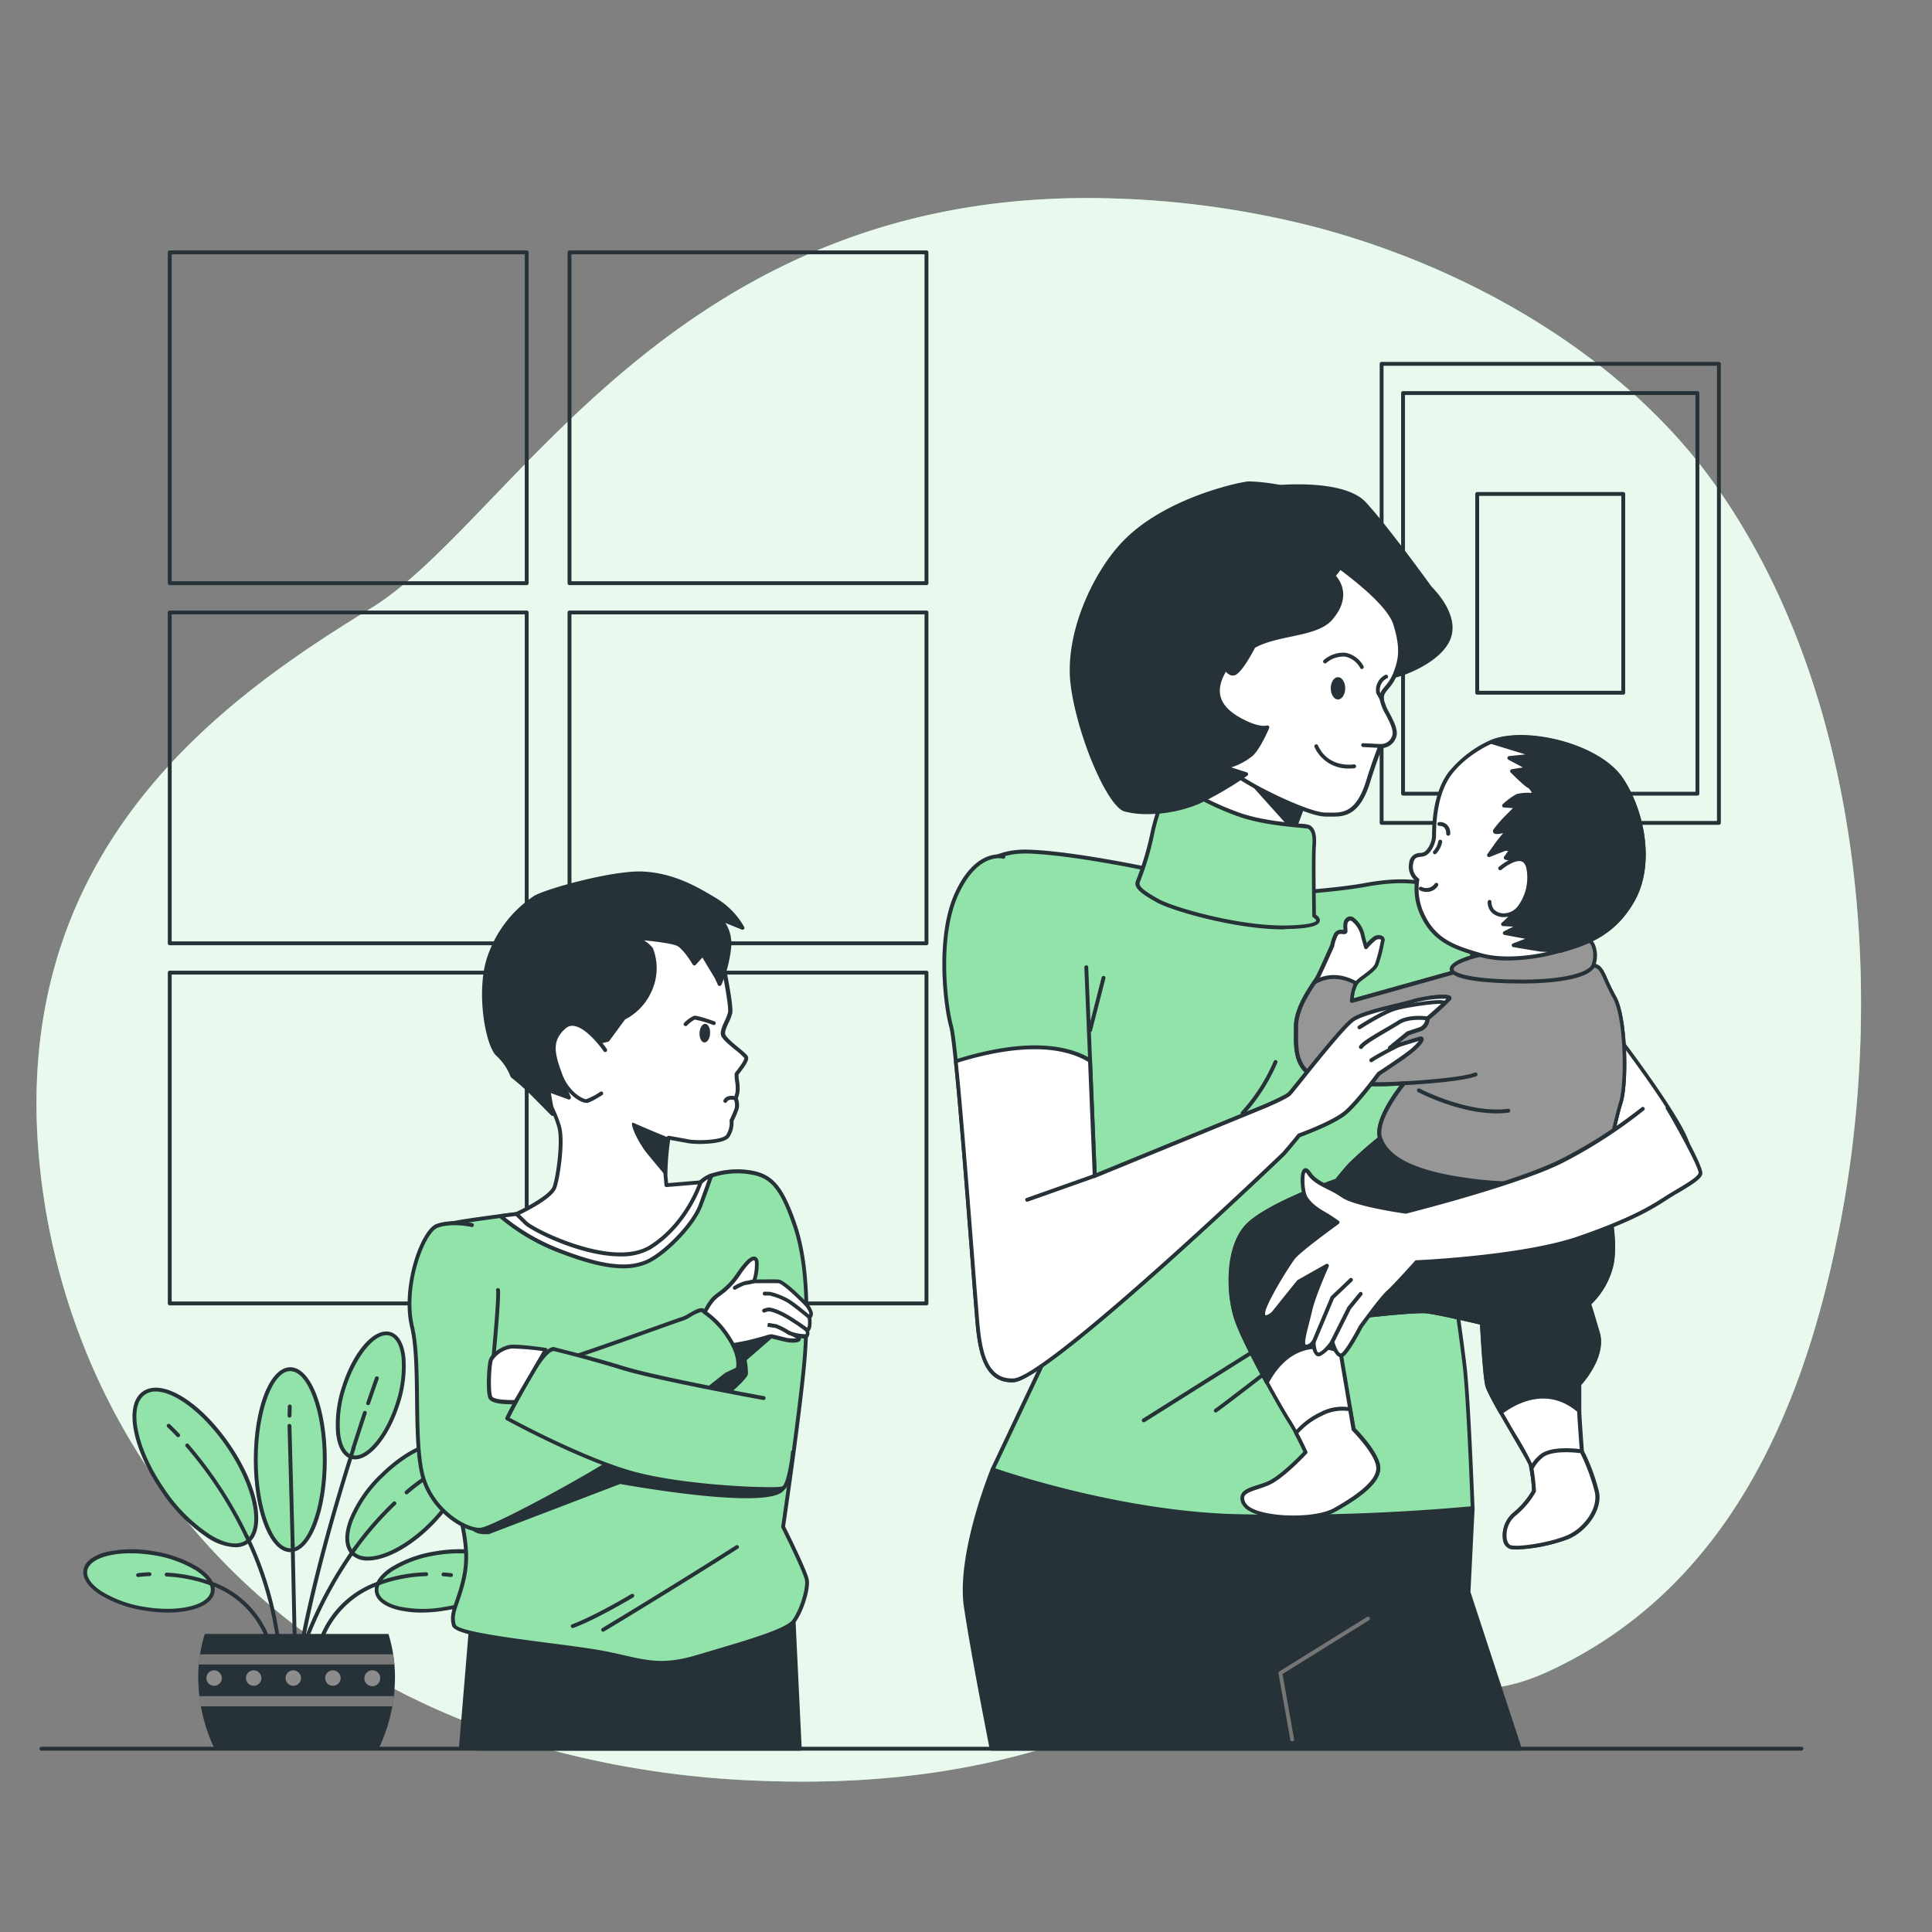 <svg xmlns="http://www.w3.org/2000/svg" viewBox="0 0 500 500"><rect x="0" y="0" width="500" height="500" fill="#808080" stroke="none"/><g id="background-simple"><path d="M447.91,131.41q-2.48-3.84-5.17-7.53c-23.91-32.65-63.73-55-102.42-65.14a235.83,235.83,0,0,0-51.73-7.36c-114-3.85-155.82,83.47-192.54,106s-93.06,61-86,141.76C15.43,360.56,53,419.29,121.7,446a206.24,206.24,0,0,0,23.83,7.64,243.35,243.35,0,0,0,50.33,7.19c51.91,2.15,94.07-9.48,135.3-38.77,9.58-6.81,19.12-14.49,31.56-15.33,9-.61,17.61,2.41,8.16,10.53-11.11,9.54,1.71,28.31,29.9,15.27,47.09-21.78,66.47-68.78,75.59-116.57C487.57,257.33,482.14,184.38,447.91,131.41Z" style="fill:#92E3A9"></path><path d="M447.91,131.41q-2.48-3.84-5.17-7.53c-23.91-32.65-63.73-55-102.42-65.14a235.83,235.83,0,0,0-51.73-7.36c-114-3.85-155.82,83.47-192.54,106s-93.06,61-86,141.76C15.43,360.56,53,419.29,121.7,446a206.24,206.24,0,0,0,23.83,7.64,243.35,243.35,0,0,0,50.33,7.19c51.91,2.15,94.07-9.48,135.3-38.77,9.58-6.81,19.12-14.49,31.56-15.33,9-.61,17.61,2.41,8.16,10.53-11.11,9.54,1.71,28.31,29.9,15.27,47.09-21.78,66.47-68.78,75.59-116.57C487.57,257.33,482.14,184.38,447.91,131.41Z" style="fill:#fff;opacity:0.8"></path></g><g id="Plant"><ellipse cx="75.13" cy="377.76" rx="8.93" ry="23.42" style="fill:#92E3A9"></ellipse><path d="M75.12,401.69c-5.28,0-9.43-10.51-9.43-23.93s4.15-23.92,9.43-23.92,9.44,10.51,9.44,23.92S80.41,401.69,75.12,401.69Zm0-46.85c-4.56,0-8.43,10.5-8.43,22.92s3.87,22.93,8.43,22.93,8.44-10.5,8.44-22.93S79.69,354.84,75.12,354.84Z" style="fill:#263238"></path><path d="M102.87,363.32c-2.79,8.78-8.15,14.92-12,13.71S86.23,367.7,89,358.92s8.16-14.93,12-13.71S105.66,354.53,102.87,363.32Z" style="fill:#92E3A9"></path><path d="M91.9,377.68a3.8,3.8,0,0,1-1.16-.18c-2-.65-3.38-3-3.76-6.64a31,31,0,0,1,1.57-12.09c2.92-9.19,8.45-15.35,12.6-14,2.06.65,3.39,3,3.77,6.64a31,31,0,0,1-1.57,12.1h0C100.69,371.83,95.87,377.68,91.9,377.68Zm8.1-32.13c-3.45,0-8,5.81-10.5,13.52A29.88,29.88,0,0,0,88,370.76c.32,3.17,1.44,5.28,3.06,5.79,3.5,1.11,8.7-5,11.36-13.38h0a29.93,29.93,0,0,0,1.52-11.7c-.32-3.16-1.44-5.27-3.07-5.79A3,3,0,0,0,100,345.55Z" style="fill:#263238"></path><path d="M37.34,416.3c-9.09-1.54-15.91-6-15.24-9.95s8.58-5.91,17.67-4.37,15.92,6,15.25,9.95S46.43,417.84,37.34,416.3Z" style="fill:#92E3A9"></path><path d="M43.45,417.33a36.86,36.86,0,0,1-6.19-.54,30.78,30.78,0,0,1-11.47-4.14c-3.06-2-4.54-4.26-4.18-6.38s2.5-3.78,6.05-4.65a31.1,31.1,0,0,1,12.19-.14,31,31,0,0,1,11.48,4.15c3.05,2,4.54,4.26,4.18,6.38C55,415.33,50,417.33,43.45,417.33ZM33.71,402a24.21,24.21,0,0,0-5.81.64c-3.09.76-5,2.16-5.31,3.84s1.08,3.65,3.74,5.38a29.87,29.87,0,0,0,11.1,4h0c8.65,1.46,16.48-.35,17.09-4,.29-1.68-1.08-3.64-3.74-5.38a29.93,29.93,0,0,0-11.09-4A35.73,35.73,0,0,0,33.71,402Z" style="fill:#263238"></path><path d="M111.28,394.65c-7.59,7.53-16.56,10.79-20,7.29s-.13-12.45,7.46-20,16.57-10.79,20-7.29S118.87,387.12,111.28,394.65Z" style="fill:#92E3A9"></path><path d="M95.2,403.86a5.82,5.82,0,0,1-4.31-1.57c-1.83-1.84-2-5-.53-9a34,34,0,0,1,8-11.68c7.91-7.84,17-11,20.74-7.29s.45,12.84-7.46,20.68h0C106,400.62,99.68,403.86,95.2,403.86Zm19.58-30.12c-4.17,0-10.29,3.19-15.72,8.58a33,33,0,0,0-7.77,11.32c-1.33,3.58-1.23,6.4.31,7.95,3.27,3.3,11.94,0,19.33-7.3s10.73-16,7.45-19.27A4.88,4.88,0,0,0,114.78,373.74Zm-3.5,20.91h0Z" style="fill:#263238"></path><path d="M59,374c7.35,10.65,9.53,21.88,4.89,25.08s-14.36-2.84-21.7-13.49-9.53-21.88-4.89-25.08S51.62,363.34,59,374Z" style="fill:#92E3A9"></path><path d="M60.86,400.43A14,14,0,0,1,53.75,398a43.34,43.34,0,0,1-12-12.08C34.12,374.82,32,363.5,37,360.09s14.78,2.57,22.4,13.62h0c7.61,11,9.7,22.37,4.75,25.78A5.66,5.66,0,0,1,60.86,400.43ZM40.3,360.12a4.76,4.76,0,0,0-2.75.79c-4.41,3-2.16,14,5,24.39a42.26,42.26,0,0,0,11.72,11.8c3.92,2.44,7.21,3,9.29,1.56,4.4-3,2.15-14-5-24.38h0C52.64,365.7,45.2,360.12,40.3,360.12Z" style="fill:#263238"></path><path d="M76.44,432.73a.51.51,0,0,1-.5-.49L75.25,400a.5.5,0,0,1,.49-.51.48.48,0,0,1,.51.49l.69,32.21a.5.5,0,0,1-.49.51Z" style="fill:#263238"></path><path d="M75.75,400.52a.51.51,0,0,1-.5-.49l-.83-31a.5.5,0,0,1,.49-.52.52.52,0,0,1,.51.49l.83,31a.5.5,0,0,1-.48.51Z" style="fill:#263238"></path><path d="M74.92,366.87h0a.49.49,0,0,1-.49-.51l.06-2.37a.51.51,0,0,1,.51-.49.5.5,0,0,1,.49.51l-.06,2.38A.5.5,0,0,1,74.92,366.87Z" style="fill:#263238"></path><path d="M72.64,431.85a.5.5,0,0,1-.5-.47,89.19,89.19,0,0,0-8.78-33.61.51.51,0,0,1,.24-.67.5.5,0,0,1,.67.24,90.34,90.34,0,0,1,8.87,34,.51.51,0,0,1-.48.53Z" style="fill:#263238"></path><path d="M63.82,398.05a.51.51,0,0,1-.46-.28A105.15,105.15,0,0,0,48.1,374.41a.49.49,0,0,1,0-.7.49.49,0,0,1,.7.05,106.38,106.38,0,0,1,15.42,23.58A.49.49,0,0,1,64,398,.41.41,0,0,1,63.82,398.05Z" style="fill:#263238"></path><path d="M46.1,371.94a.51.51,0,0,1-.37-.15c-1.49-1.59-2.41-2.43-2.42-2.44a.5.5,0,1,1,.68-.74s.95.88,2.47,2.49a.49.49,0,0,1-.36.84Z" style="fill:#263238"></path><path d="M77.32,430.09l-.16,0a.51.51,0,0,1-.31-.64,106.36,106.36,0,0,1,14.54-28.86.5.5,0,0,1,.7-.12.49.49,0,0,1,.11.7,105.86,105.86,0,0,0-14.4,28.6A.5.5,0,0,1,77.32,430.09Z" style="fill:#263238"></path><path d="M91.8,401.36a.45.45,0,0,1-.29-.1.49.49,0,0,1-.12-.69,85.49,85.49,0,0,1,10.34-11.88.5.5,0,1,1,.69.73A84.63,84.63,0,0,0,92.2,401.15.48.48,0,0,1,91.8,401.36Z" style="fill:#263238"></path><path d="M105.22,386.74a.53.53,0,0,1-.38-.18.51.51,0,0,1,.06-.71,46.67,46.67,0,0,1,7.92-5.6.5.5,0,0,1,.67.21.51.51,0,0,1-.22.68,47,47,0,0,0-7.73,5.48A.49.49,0,0,1,105.22,386.74Z" style="fill:#263238"></path><path d="M76.74,433.9h-.08a.51.51,0,0,1-.42-.57C79.34,413.38,86,390.44,91,374.7a.5.5,0,0,1,.62-.33.51.51,0,0,1,.33.63c-5,15.71-11.59,38.6-14.67,58.47A.5.5,0,0,1,76.74,433.9Z" style="fill:#263238"></path><path d="M91.42,375.35l-.15,0a.5.5,0,0,1-.32-.63c1-3.12,2-6.23,3-9.24a.51.51,0,0,1,.64-.32.5.5,0,0,1,.31.63c-1,3-2,6.12-3,9.23A.5.5,0,0,1,91.42,375.35Z" style="fill:#263238"></path><path d="M95.27,363.65l-.16,0a.51.51,0,0,1-.31-.64c1.37-4,2.25-6.45,2.25-6.48a.52.52,0,0,1,.65-.3.5.5,0,0,1,.3.64s-.88,2.43-2.26,6.46A.49.49,0,0,1,95.27,363.65Z" style="fill:#263238"></path><path d="M69.71,425.7a.49.49,0,0,1-.47-.34,23.89,23.89,0,0,0-14.86-15.12.5.5,0,0,1-.29-.65.51.51,0,0,1,.65-.29A24.86,24.86,0,0,1,70.18,425a.5.5,0,0,1-.31.63A.45.45,0,0,1,69.71,425.7Z" style="fill:#263238"></path><path d="M54.56,410.27l-.18,0A38,38,0,0,0,43.11,408a.52.52,0,0,1-.47-.53.48.48,0,0,1,.53-.47,39.35,39.35,0,0,1,11.57,2.35.5.5,0,0,1-.18,1Z" style="fill:#263238"></path><path d="M35.74,408.13a.5.5,0,0,1-.49-.43.49.49,0,0,1,.42-.56,28.69,28.69,0,0,1,3-.24.54.54,0,0,1,.52.48.5.5,0,0,1-.48.52,27,27,0,0,0-2.87.23Z" style="fill:#263238"></path><path d="M115.14,416.3c9.09-1.54,15.91-6,15.24-9.95s-8.58-5.91-17.67-4.37-15.92,6-15.25,9.95S106.05,417.84,115.14,416.3Z" style="fill:#92E3A9"></path><path d="M109.08,417.33a25.27,25.27,0,0,1-6.06-.67c-3.54-.88-5.69-2.53-6-4.65s1.13-4.39,4.18-6.38a31,31,0,0,1,11.48-4.15c9.5-1.61,17.52.49,18.25,4.79.35,2.12-1.13,4.39-4.19,6.38a30.78,30.78,0,0,1-11.47,4.14h0A36.7,36.7,0,0,1,109.08,417.33ZM118.7,402a35.15,35.15,0,0,0-5.91.51,29.93,29.93,0,0,0-11.09,4c-2.66,1.74-4,3.7-3.74,5.38s2.21,3.09,5.3,3.85a30,30,0,0,0,11.79.12h0a29.87,29.87,0,0,0,11.1-4c2.66-1.73,4-3.7,3.74-5.38C129.42,403.67,124.74,402,118.7,402Z" style="fill:#263238"></path><path d="M82.77,425.7a.45.45,0,0,1-.16,0,.5.5,0,0,1-.31-.63,24.9,24.9,0,0,1,15.64-15.81.5.5,0,0,1,.65.29.52.52,0,0,1-.3.65,23.93,23.93,0,0,0-15,15.19A.51.51,0,0,1,82.77,425.7Z" style="fill:#263238"></path><path d="M98.12,410.2a.5.5,0,0,1-.47-.33.49.49,0,0,1,.29-.64,39.74,39.74,0,0,1,12.34-2.33.51.51,0,0,1,.52.48.5.5,0,0,1-.49.52,38.68,38.68,0,0,0-12,2.27Z" style="fill:#263238"></path><path d="M116.74,408.13h-.07s-.73-.11-1.93-.18a.5.5,0,0,1-.47-.53.5.5,0,0,1,.53-.47c1.25.08,2,.18,2,.19a.49.49,0,0,1,.42.56A.5.5,0,0,1,116.74,408.13Z" style="fill:#263238"></path><path d="M98,452.57a43.45,43.45,0,0,0,4.22-18.44,37.92,37.92,0,0,0-1.69-11.27H53a37.92,37.92,0,0,0-1.69,11.27,43.45,43.45,0,0,0,4.22,18.44Z" style="fill:#263238"></path><path d="M51.73,428.13c-.14.86-.24,1.74-.32,2.63h50.65c-.08-.89-.18-1.77-.32-2.63Z" style="fill:#7a7a7a"></path><path d="M101.52,441.6c.16-.88.3-1.76.4-2.64H51.55c.1.88.24,1.76.4,2.64Z" style="fill:#7a7a7a"></path><path d="M57.41,434.28a2,2,0,1,1-2-2A2.05,2.05,0,0,1,57.41,434.28Z" style="fill:#8c8c8c"></path><path d="M67.66,434.28a2,2,0,1,1-2-2A2.05,2.05,0,0,1,67.66,434.28Z" style="fill:#8c8c8c"></path><path d="M77.91,434.28a2,2,0,1,1-2-2A2.05,2.05,0,0,1,77.91,434.28Z" style="fill:#8c8c8c"></path><path d="M88.16,434.28a2,2,0,1,1-2-2A2.05,2.05,0,0,1,88.16,434.28Z" style="fill:#8c8c8c"></path><path d="M98.4,434.28a2.05,2.05,0,1,1-2.05-2A2,2,0,0,1,98.4,434.28Z" style="fill:#8c8c8c"></path></g><g id="Picture"><path d="M444.85,213.46H357.56a.5.5,0,0,1-.5-.5V94.16a.5.5,0,0,1,.5-.5h87.29a.51.51,0,0,1,.5.5V213A.5.5,0,0,1,444.85,213.46Zm-86.79-1h86.29V94.66H358.06Z" style="fill:#263238"></path><path d="M439.29,205.9H363.11a.5.5,0,0,1-.5-.5V101.72a.5.5,0,0,1,.5-.5h76.18a.5.5,0,0,1,.5.5V205.4A.5.5,0,0,1,439.29,205.9Zm-75.68-1h75.18V102.22H363.61Z" style="fill:#263238"></path><path d="M420.1,179.78H382.3a.5.5,0,0,1-.5-.5V127.84a.5.5,0,0,1,.5-.5h37.8a.5.5,0,0,1,.5.5v51.44A.5.5,0,0,1,420.1,179.78Zm-37.3-1h36.8V128.34H382.8Z" style="fill:#263238"></path></g><g id="Window"><path d="M136.31,151.43H43.93a.5.5,0,0,1-.5-.5V65.31a.5.5,0,0,1,.5-.5h92.38a.5.5,0,0,1,.5.5v85.62A.5.5,0,0,1,136.31,151.43Zm-91.88-1h91.38V65.81H44.43Z" style="fill:#263238"></path><path d="M239.77,151.43H147.39a.5.5,0,0,1-.5-.5V65.31a.5.5,0,0,1,.5-.5h92.38a.5.5,0,0,1,.5.5v85.62A.5.5,0,0,1,239.77,151.43Zm-91.88-1h91.38V65.81H147.89Z" style="fill:#263238"></path><path d="M136.31,244.63H43.93a.51.51,0,0,1-.5-.5V158.51a.5.5,0,0,1,.5-.5h92.38a.5.5,0,0,1,.5.5v85.62A.51.51,0,0,1,136.31,244.63Zm-91.88-1h91.38V159H44.43Z" style="fill:#263238"></path><path d="M239.77,244.63H147.39a.51.51,0,0,1-.5-.5V158.51a.5.5,0,0,1,.5-.5h92.38a.5.5,0,0,1,.5.5v85.62A.5.5,0,0,1,239.77,244.63Zm-91.88-1h91.38V159H147.89Z" style="fill:#263238"></path><path d="M136.31,337.83H43.93a.51.51,0,0,1-.5-.5V251.71a.5.5,0,0,1,.5-.5h92.38a.5.5,0,0,1,.5.5v85.62A.51.51,0,0,1,136.31,337.83Zm-91.88-1h91.38V252.21H44.43Z" style="fill:#263238"></path><path d="M239.77,337.83H147.39a.51.51,0,0,1-.5-.5V251.71a.5.5,0,0,1,.5-.5h92.38a.5.5,0,0,1,.5.5v85.62A.5.5,0,0,1,239.77,337.83Zm-91.88-1h91.38V252.21H147.89Z" style="fill:#263238"></path></g><g id="characters-2"><path d="M329.17,126.17s18.18-2.07,23.93,4.14,17,21.86,17,21.86,7.13,6.68,4.83,12.89-13.34,9.9-14.49,9.9-3-10.59-11.05-17a122.82,122.82,0,0,0-11.51-8.52Z" style="fill:#263238"></path><path d="M360.47,175.46c-.7,0-1.06-.89-1.94-3-1.4-3.43-4-9.8-9.42-14.13a126.86,126.86,0,0,0-11.45-8.48.51.51,0,0,1-.21-.25l-8.75-23.24a.5.5,0,0,1,.41-.68c.75-.08,18.5-2,24.36,4.3,5.71,6.17,16.95,21.75,17.07,21.91s7.28,6.9,4.89,13.35S362,175.46,360.47,175.46Zm-22.15-26.38a131,131,0,0,1,11.41,8.46c5.62,4.49,8.29,11,9.73,14.53a14.47,14.47,0,0,0,1.1,2.38c1.42-.18,11.76-3.69,13.94-9.56s-4.64-12.29-4.71-12.35c-.18-.23-11.39-15.77-17.05-21.89-4.92-5.31-19.62-4.33-22.87-4.05Z" style="fill:#263238"></path><polygon points="311.77 193.07 308.54 209.87 333.86 217.46 337.77 206.88 311.77 193.07" style="fill:#fff"></polygon><path d="M333.86,218l-.15,0-25.31-7.59a.51.51,0,0,1-.35-.58l3.22-16.8a.52.52,0,0,1,.28-.35.48.48,0,0,1,.45,0l26,13.8a.51.51,0,0,1,.24.62l-3.91,10.58A.52.52,0,0,1,333.86,218Zm-24.74-8.44,24.43,7.33,3.6-9.74-25-13.28Z" style="fill:#263238"></path><polygon points="324.79 203.5 334.87 214.71 337.77 206.88 324.79 203.5" style="fill:#263238"></polygon><path d="M334.87,215.21a.53.53,0,0,1-.38-.16l-10.07-11.22a.5.5,0,0,1,.5-.81l13,3.37a.52.52,0,0,1,.31.25.49.49,0,0,1,0,.41l-2.91,7.84a.49.49,0,0,1-.37.31Zm-8.59-10.81,8.4,9.36,2.43-6.54Z" style="fill:#263238"></path><path d="M344.68,145.27s14.42,9.8,16.44,16.14,1.44,9.23,0,13-3.75,4-3.46,6.63,4.27,7.15,3.12,9.75a3.47,3.47,0,0,1-3.45,2.3s-1.42,3.37-3.22,9.2c-3,9.67-7.59,8.52-11.05,8.52s-12.5-4.12-18.27-7.29a116.41,116.41,0,0,1-11.24-7.21s-12.11-16.72-6.63-28.25,19.89-19,19.89-19S342.09,141.24,344.68,145.27Z" style="fill:#fff"></path><path d="M345.2,211.33l-1.15,0-1,0c-3.75,0-13.34-4.51-18.51-7.35a118.76,118.76,0,0,1-11.3-7.24.52.52,0,0,1-.1-.11c-.5-.69-12.22-17.1-6.68-28.76s20-19.18,20.11-19.26c1.6-.81,15.57-7.76,18.47-3.66,1.28.88,14.55,10.1,16.54,16.35s1.57,9.21,0,13.31a11.87,11.87,0,0,1-2.26,3.65c-.81,1-1.3,1.54-1.17,2.74a12.9,12.9,0,0,0,1.47,3.57c1.19,2.28,2.41,4.65,1.62,6.44a4.09,4.09,0,0,1-3.58,2.61c-.39,1-1.61,4.1-3.07,8.84C352.07,210.55,348.4,211.33,345.2,211.33Zm-31.29-15.39A115.8,115.8,0,0,0,325,203.06c6.45,3.55,15,7.23,18,7.23l1,0c3.25.09,6.95.21,9.55-8.19,1.79-5.79,3.22-9.21,3.24-9.25a.52.52,0,0,1,.52-.3,3,3,0,0,0,2.93-2c.61-1.35-.56-3.59-1.58-5.57a12.79,12.79,0,0,1-1.58-3.92c-.18-1.63.55-2.49,1.4-3.5a11,11,0,0,0,2.09-3.36c1.33-3.45,2-6.2,0-12.64-1.94-6.11-16.09-15.79-16.24-15.89a.47.47,0,0,1-.14-.14c-1.71-2.66-11.47,1-17.22,3.92-.14.08-14.33,7.56-19.67,18.8C302.25,179,313.12,194.81,313.91,195.94Z" style="fill:#263238"></path><path d="M357.33,193.57h0l-4.57-.24a.49.49,0,0,1-.47-.52.47.47,0,0,1,.52-.47l4.58.23a.5.5,0,0,1,0,1Z" style="fill:#263238"></path><path d="M349.24,198.89a9.53,9.53,0,0,1-9.05-5.56.5.5,0,0,1,.25-.66.49.49,0,0,1,.66.25c2.69,5.9,9,4.94,9.27,4.9a.5.5,0,0,1,.16,1A9.56,9.56,0,0,1,349.24,198.89Z" style="fill:#263238"></path><path d="M348.14,178.13c0,1.6-.84,2.89-1.87,2.89s-1.87-1.29-1.87-2.89.83-2.88,1.87-2.88S348.14,176.54,348.14,178.13Z" style="fill:#263238"></path><path d="M352.47,173.16a.49.49,0,0,1-.42-.24,5.81,5.81,0,0,0-4-3,6.82,6.82,0,0,0-4.79,1.64.5.5,0,1,1-.67-.75,7.78,7.78,0,0,1,5.59-1.88,6.71,6.71,0,0,1,4.68,3.43.5.5,0,0,1-.15.69A.56.56,0,0,1,352.47,173.16Z" style="fill:#263238"></path><path d="M357.66,181.52a.51.51,0,0,1-.44-.25l-1-1.76a.49.49,0,0,1-.06-.17,4.37,4.37,0,0,1,2.35-4.68.51.51,0,0,1,.67.25.5.5,0,0,1-.25.66h0a3.35,3.35,0,0,0-1.8,3.52l1,1.68a.5.5,0,0,1-.18.68A.59.59,0,0,1,357.66,181.52Z" style="fill:#263238"></path><path d="M256.88,380.3s-9,21.89-6.91,35.63,6.65,36.64,6.65,36.64H393.33L380.05,412l1.08-21.76Z" style="fill:#263238"></path><path d="M393.33,453.07H256.62a.51.51,0,0,1-.5-.41c0-.22-4.6-23.07-6.64-36.66s6.57-35,6.94-35.89a.48.48,0,0,1,.5-.31l124.25,10a.5.5,0,0,1,.46.52L380.55,412l13.26,40.45a.52.52,0,0,1-.07.45A.52.52,0,0,1,393.33,453.07Zm-136.3-1H392.64l-13.07-39.88a1.1,1.1,0,0,1,0-.18l1.06-21.28-123.4-9.91c-1.12,2.82-8.62,22.51-6.74,35S256.41,448.94,257,452.07Z" style="fill:#263238"></path><path d="M334.42,450.66a.49.49,0,0,1-.49-.42l-3.06-17.16a.49.49,0,0,1,.22-.51l22.68-14.09a.49.49,0,0,1,.69.16.51.51,0,0,1-.16.69l-22.39,13.91,3,16.83a.5.5,0,0,1-.4.58Z" style="fill:#757575"></path><path d="M298,225.08s-19.9-4.27-31.74-4.69-17.66,7.27-20.57,19.74,19.27,62,22.18,70.35,8.93,27.64,8.93,27.64L256.88,380.3s30.75,11,62.12,12.05a529,529,0,0,0,62.13-2.08s-1-28.26-2.08-36.78S377,338.12,377,338.12L389.44,277s-10.8-44-16.21-46.75-12.05-2.7-19.94-1.25-22,2.29-22,2.29S304,226.54,298,225.08Z" style="fill:#92E3A9"></path><path d="M332.2,393.06c-4.34,0-8.77-.07-13.21-.21-31.1-1-62-12-62.28-12.08a.5.5,0,0,1-.29-.28.49.49,0,0,1,0-.41l19.86-42c-.63-2-6.15-19.66-8.87-27.43-.57-1.63-1.91-4.92-3.62-9.09-7.32-18-21-51.38-18.58-61.55,3.3-14.11,10-20.51,21.08-20.12,11.75.41,31.62,4.66,31.82,4.71h0c5.8,1.4,31.74,6,33.15,6.21,1-.06,14.39-.88,21.91-2.27,8.81-1.62,15.25-1.21,20.26,1.29,5.45,2.73,15.36,42.55,16.47,47.08a.54.54,0,0,1,0,.22l-12.45,61c.13.83,1.1,7.39,2.07,15.3,1,8.44,2.07,36.54,2.08,36.82a.51.51,0,0,1-.45.52C380.92,390.79,358.23,393.06,332.2,393.06ZM257.57,380c4.18,1.43,32.73,10.89,61.45,11.84a535.4,535.4,0,0,0,61.59-2c-.14-3.73-1.1-28.47-2.05-36.27-1-8.41-2.07-15.29-2.08-15.36a.48.48,0,0,1,0-.17l12.45-61c-3-12.27-11.67-44.19-15.92-46.31-4.8-2.41-11-2.79-19.63-1.21-7.84,1.45-21.95,2.29-22.09,2.3h-.11c-.28-.05-27.29-4.8-33.27-6.24-.45-.09-20.06-4.27-31.65-4.68-10.53-.36-16.9,5.78-20.06,19.35-2.3,9.86,11.77,44.36,18.53,60.94,1.71,4.18,3.06,7.49,3.63,9.14,2.88,8.22,8.88,27.45,8.94,27.65a.5.5,0,0,1,0,.36Z" style="fill:#263238"></path><path d="M296,368.08a.5.5,0,0,1-.27-.92l30.6-19.25a.51.51,0,0,1,.69.16.5.5,0,0,1-.15.69L296.3,368A.42.42,0,0,1,296,368.08Z" style="fill:#263238"></path><path d="M314.65,365.56a.49.49,0,0,1-.41-.22.5.5,0,0,1,.13-.7c1.86-1.23,18.73-14.36,18.9-14.49a.51.51,0,0,1,.71.09.5.5,0,0,1-.09.7c-.7.54-17.08,13.28-19,14.53A.49.49,0,0,1,314.65,365.56Z" style="fill:#263238"></path><path d="M282.16,267.12H282a.5.5,0,0,1-.36-.61l3.47-13.57a.51.51,0,0,1,.61-.36.5.5,0,0,1,.36.61l-3.47,13.57A.5.5,0,0,1,282.16,267.12Z" style="fill:#263238"></path><path d="M321.59,288.58a.51.51,0,0,1-.37-.84,46.81,46.81,0,0,0,8.42-13.09.5.5,0,0,1,.65-.29.5.5,0,0,1,.29.64A48.23,48.23,0,0,1,322,288.41.48.48,0,0,1,321.59,288.58Z" style="fill:#263238"></path><path d="M304.17,202.5a71.58,71.58,0,0,0,17,8.55c7.41,2.44,17,2.65,17.49,3,1.15.69,1.61,2.07,1.38,5.06s0,18,0,18,5.06,2.76-7.13,3-29.23-4.6-33.37-6.9-5.75-3.68-5.06-5.06a73.79,73.79,0,0,0,3.68-12.2C299.11,211.25,302.33,201.35,304.17,202.5Z" style="fill:#92E3A9"></path><path d="M332.09,240.52c-12.4,0-28.92-4.84-32.76-7-4.13-2.3-6.19-3.89-5.27-5.73a73.44,73.44,0,0,0,3.64-12.07c.7-3.51,3.42-12.76,5.68-13.74a1.13,1.13,0,0,1,1.06.07l0,0a72.18,72.18,0,0,0,16.9,8.47c5.3,1.75,11.68,2.34,15.11,2.66a8.52,8.52,0,0,1,2.48.35c1.39.83,1.86,2.44,1.62,5.53-.21,2.71,0,15.58,0,17.63.43.29,1.21.94,1,1.75s-1.39,1.89-8.63,2Zm-28.23-37.61-.08,0c-1.51.65-4.17,8.34-5.1,13A74.33,74.33,0,0,1,295,228.27c-.48,1,.89,2.19,4.86,4.4s20.85,7.07,33.12,6.84c7.32-.14,7.67-1.21,7.68-1.26s-.35-.56-.78-.79a.49.49,0,0,1-.26-.43c0-.61-.23-15,0-18,.26-3.28-.4-4.15-1.14-4.59-.12,0-1.06-.12-2.05-.21-3.47-.32-9.92-.92-15.34-2.71a72.57,72.57,0,0,1-17.14-8.6Z" style="fill:#263238"></path><path d="M357.15,294.55s-5.95,4.81-7.79,6.87-3.43,4.12-3.43,4.12-17.86,6.19-23.13,11.68-5.27,17.41-2.75,24.51,11.91,23.59,13.74,26.33a71.94,71.94,0,0,1,4.12,7.79s-6,6.41-9.62,8-8.47,1.84-6.18,5.5,17.63,4.58,23.36,1.37,11.22-7.09,11.22-10.76-6.41-10.07-6.41-10.07l-4.81-28.4s20.15-2.52,23.82-2.06,14.2,3,14.2,3,.68,13.06,1.37,16,10.53,18.55,11.22,20.62a37,37,0,0,1,.92,6.87,21.46,21.46,0,0,1-5,5.95c-3.21,2.52-3.21,7.79-1.15,8.47s10.54-.68,14.89-2.52,8.47-7.1,7.56-11.68a52.42,52.42,0,0,0-3.9-10.53s-.68-8.93-.68-10.53v-6.87s6.64-7.1,4.81-13.29-2.3-7.55-2.3-7.55a19.91,19.91,0,0,0,5.73-9.62c1.6-6.19-.92-17.18-1.6-19.24L413.49,303Z" style="fill:#fff"></path><path d="M392.52,401a6.38,6.38,0,0,1-1.86-.2,2.86,2.86,0,0,1-1.69-2.41,7.67,7.67,0,0,1,2.68-6.93,21.22,21.22,0,0,0,4.84-5.68,35,35,0,0,0-.88-6.6c-.27-.8-2.18-4.06-4.2-7.51-3.1-5.31-6.62-11.32-7-13.14-.63-2.74-1.24-13.55-1.36-15.75-1.89-.44-10.57-2.48-13.79-2.88s-20,1.61-23.17,2l4.7,27.73c.89.91,6.44,6.72,6.44,10.31,0,3.26-3.65,6.82-11.48,11.2-6.06,3.4-21.56,2.4-24-1.55a3,3,0,0,1-.55-2.65c.49-1.36,2.28-2,4.35-2.62.87-.29,1.77-.58,2.6-.94,3.13-1.37,8.11-6.48,9.23-7.66a67.76,67.76,0,0,0-3.95-7.41c-2-3-11.28-19.38-13.79-26.45-2.39-6.74-2.73-19.18,2.86-25,5.1-5.33,21.38-11.13,23.18-11.76.37-.47,1.8-2.26,3.37-4a103.7,103.7,0,0,1,7.84-6.93.55.55,0,0,1,.39-.1l56.34,8.47a.5.5,0,0,1,.4.34l1.83,5.49c.8,2.39,3.22,13.33,1.61,19.52a20.47,20.47,0,0,1-5.63,9.65c.22.68.81,2.6,2.19,7.26,1.77,6-3.81,12.53-4.78,13.62v6.68c0,1.47.6,9.42.67,10.4a51.08,51.08,0,0,1,3.9,10.57c1,4.85-3.36,10.34-7.86,12.23A42.8,42.8,0,0,1,392.52,401Zm-24.46-62.15a11,11,0,0,1,1.29.06c3.65.46,13.82,2.88,14.25,3a.49.49,0,0,1,.38.46c0,.13.7,13,1.37,15.94.38,1.68,4,7.88,6.92,12.86a80.78,80.78,0,0,1,4.28,7.71,36.38,36.38,0,0,1,.95,7,.58.58,0,0,1-.06.26,21.67,21.67,0,0,1-5.17,6.11,6.58,6.58,0,0,0-2.31,6c.15.87.52,1.47,1,1.63,1.85.62,10.11-.64,14.53-2.51,4.14-1.74,8.14-6.74,7.27-11.12a52.8,52.8,0,0,0-3.85-10.41.37.37,0,0,1-.05-.18c0-.37-.69-9-.69-10.57v-6.87a.51.51,0,0,1,.13-.35c.07-.06,6.42-7,4.7-12.79-1.81-6.1-2.28-7.53-2.29-7.55a.51.51,0,0,1,.16-.54,19.53,19.53,0,0,0,5.56-9.36c1.52-5.89-.85-16.71-1.6-18.95l-1.73-5.21-55.82-8.39a98.9,98.9,0,0,0-7.55,6.67c-1.8,2-3.4,4.08-3.42,4.1a.55.55,0,0,1-.23.17c-.18.06-17.81,6.2-22.93,11.55-5.31,5.54-4.94,17.49-2.64,24,2.49,7,11.73,23.29,13.69,26.23a73.45,73.45,0,0,1,4.16,7.85.5.5,0,0,1-.09.55c-.25.27-6.07,6.51-9.79,8.13a26.23,26.23,0,0,1-2.69,1c-1.74.57-3.39,1.11-3.72,2a2.17,2.17,0,0,0,.46,1.79c2.16,3.46,17.22,4.26,22.69,1.2,7.27-4.08,11-7.55,11-10.33,0-3.41-6.2-9.66-6.26-9.72a.42.42,0,0,1-.14-.27L345,341.58a.48.48,0,0,1,.09-.38.5.5,0,0,1,.34-.2C346.16,340.91,362.43,338.88,368.06,338.88Zm-22.13-33.34h0Z" style="fill:#263238"></path><path d="M413.49,303l-56.34-8.48s-5.95,4.81-7.79,6.87-3.43,4.12-3.43,4.12-17.86,6.19-23.13,11.68-5.27,17.41-2.75,24.51c1.36,3.83,4.72,10.39,7.81,16,2.43-4.6,8.24-12.12,19-8l-1.4-8.25s20.15-2.52,23.82-2.06,14.2,3,14.2,3,.68,13.06,1.37,16a42.92,42.92,0,0,0,3.56,7.09c3.84-2.86,12.17-7.35,20.26-.44v-6.87s6.64-7.1,4.81-13.29-2.3-7.55-2.3-7.55a19.91,19.91,0,0,0,5.73-9.62c1.6-6.19-.92-17.18-1.6-19.24Z" style="fill:#263238"></path><path d="M388.42,366h-.1a.5.5,0,0,1-.34-.24c-2.26-4-3.38-6.22-3.61-7.22-.63-2.74-1.24-13.55-1.36-15.75-1.89-.44-10.57-2.48-13.79-2.88s-20,1.61-23.17,2l1.31,7.73a.49.49,0,0,1-.18.47.46.46,0,0,1-.49.08c-10.34-3.92-16,3.21-18.39,7.81a.49.49,0,0,1-.44.26h0a.51.51,0,0,1-.44-.26c-2.26-4.14-6.29-11.74-7.84-16.13-2.39-6.74-2.73-19.18,2.86-25,5.1-5.33,21.38-11.13,23.18-11.76.37-.47,1.8-2.26,3.37-4a103.7,103.7,0,0,1,7.84-6.93.55.55,0,0,1,.39-.1l56.34,8.47a.5.5,0,0,1,.4.34l1.83,5.49c.8,2.39,3.22,13.33,1.61,19.52a20.47,20.47,0,0,1-5.63,9.65c.22.68.81,2.6,2.19,7.26,1.77,6-3.81,12.53-4.78,13.62v6.68a.5.5,0,0,1-.3.45.51.51,0,0,1-.53-.07c-7.7-6.58-15.61-2.54-19.63.46A.49.49,0,0,1,388.42,366Zm-20.36-27.15a11,11,0,0,1,1.29.06c3.65.46,13.82,2.88,14.25,3a.49.49,0,0,1,.38.46c0,.13.7,13,1.37,15.94a44.52,44.52,0,0,0,3.23,6.47c3.59-2.55,11.67-6.78,19.6-.76v-5.82a.51.51,0,0,1,.13-.35c.07-.06,6.42-7,4.7-12.79-1.81-6.1-2.28-7.53-2.29-7.55a.51.51,0,0,1,.16-.54,19.53,19.53,0,0,0,5.56-9.36c1.52-5.89-.85-16.71-1.6-18.95l-1.73-5.21-55.82-8.39a98.9,98.9,0,0,0-7.55,6.67c-1.8,2-3.4,4.08-3.42,4.1a.55.55,0,0,1-.23.17c-.18.06-17.81,6.2-22.93,11.55-5.31,5.54-4.94,17.49-2.64,24,1.44,4.05,5.05,10.95,7.34,15.18,2.72-4.73,8.41-11.09,18.37-7.75L345,341.58a.48.48,0,0,1,.09-.38.5.5,0,0,1,.34-.2C346.16,340.91,362.43,338.88,368.06,338.88Z" style="fill:#263238"></path><path d="M350.28,369.9l-.87-5.16a11.64,11.64,0,0,0-7.6,1.26,19.18,19.18,0,0,0-6.37,4.86c1.32,2.46,2.47,5,2.47,5s-6,6.41-9.62,8-8.47,1.84-6.18,5.5,17.63,4.58,23.36,1.37,11.22-7.09,11.22-10.76S350.28,369.9,350.28,369.9Z" style="fill:#fff"></path><path d="M334.9,393.23c-5.87,0-11.77-1.3-13.21-3.61a3,3,0,0,1-.55-2.65c.49-1.36,2.28-2,4.35-2.62.87-.29,1.77-.58,2.6-.94,3.13-1.37,8.11-6.48,9.23-7.66C337,375,336,373,335,371.1a.5.5,0,0,1,.05-.56,19.86,19.86,0,0,1,6.53-5,12.2,12.2,0,0,1,7.92-1.3.5.5,0,0,1,.4.4l.85,5c.89.91,6.44,6.72,6.44,10.31,0,3.26-3.65,6.82-11.48,11.2C343.2,392.58,339.06,393.23,334.9,393.23ZM336,370.92c1.25,2.35,2.32,4.7,2.33,4.72a.5.5,0,0,1-.09.55c-.25.27-6.07,6.51-9.79,8.13a26.23,26.23,0,0,1-2.69,1c-1.74.57-3.39,1.11-3.72,2a2.17,2.17,0,0,0,.46,1.79c2.16,3.46,17.22,4.26,22.69,1.2,7.27-4.08,11-7.55,11-10.33,0-3.42-6.2-9.66-6.26-9.72a.42.42,0,0,1-.14-.27l-.82-4.81a11.35,11.35,0,0,0-6.94,1.28A19,19,0,0,0,336,370.92Z" style="fill:#263238"></path><path d="M409.36,375.62s-7.33-1.14-10.3,1.15a10.39,10.39,0,0,0-2.72,3.28,46.43,46.43,0,0,1,.66,5.88,21.46,21.46,0,0,1-5,5.95c-3.21,2.52-3.21,7.79-1.15,8.47s10.54-.68,14.89-2.52,8.47-7.1,7.56-11.68A52.42,52.42,0,0,0,409.36,375.62Z" style="fill:#fff"></path><path d="M392.52,401a6.38,6.38,0,0,1-1.86-.2,2.88,2.88,0,0,1-1.69-2.41,7.66,7.66,0,0,1,2.68-6.93,21.22,21.22,0,0,0,4.84-5.68,45.51,45.51,0,0,0-.64-5.66.5.5,0,0,1,0-.34,10.76,10.76,0,0,1,2.85-3.44c3.12-2.39,10.38-1.29,10.69-1.24a.47.47,0,0,1,.37.27,52,52,0,0,1,3.94,10.66c1,4.85-3.36,10.34-7.86,12.23A42.8,42.8,0,0,1,392.52,401Zm4.35-20.9a49,49,0,0,1,.63,5.77.58.58,0,0,1-.06.26,21.67,21.67,0,0,1-5.17,6.11,6.57,6.57,0,0,0-2.31,6c.15.88.52,1.48,1,1.64,1.85.61,10.11-.64,14.53-2.51,4.14-1.74,8.14-6.74,7.27-11.12A51.49,51.49,0,0,0,409,376.08c-1.3-.17-7.2-.82-9.67,1.08A9.68,9.68,0,0,0,396.87,380.13Z" style="fill:#263238"></path><path d="M417.15,266.16s14,18.09,18.55,27.25-2.06,8.47-7.1,8.24-13.28-4.58-13.28-4.58l-6.19-15.34Z" style="fill:#fff"></path><path d="M431.7,302.26c-.84,0-1.69,0-2.52-.08l-.6,0c-5.09-.23-13.16-4.46-13.5-4.64a.51.51,0,0,1-.23-.25l-6.18-15.35a.49.49,0,0,1,0-.41l8-15.57a.45.45,0,0,1,.39-.27.48.48,0,0,1,.44.19c.15.18,14.06,18.23,18.61,27.33,1.68,3.36,2,5.73,1,7.23S434,302.26,431.7,302.26Zm-16-5.55c1.17.6,8.43,4.24,12.91,4.44l.61,0c2.85.14,6.07.3,7.12-1.32.76-1.16.39-3.25-1.1-6.23-4-8.06-15.53-23.28-18-26.54l-7.55,14.66Z" style="fill:#263238"></path><path d="M378.45,251l-28.63,8s.23-3.44,1.15-4.58,4.58-3.21,5.26-4.81a49.85,49.85,0,0,0,1.61-6.19c.23-.91-1.15-1.37-2.29-.45a14.37,14.37,0,0,0-2.06,2.06s-.69-2.29-.92-3.44-2.06-4.35-3.44-3.89-.91,2.52-.91,3.2-1.83-.45-2.52.92a10.85,10.85,0,0,0-.92,2.75s-2.75,6.18-3.66,8-5.73,7.56-5.73,13.06-.91,12.36,8.25,14a88.77,88.77,0,0,0,19.69.68s-7.78,9.39-6.18,14.2,7.56,8.93,23.82,11,29.77-.22,32.52-2.51,4.35-12.6,5.95-17.64,1.37-22-1.6-27.25-3-8-5.5-8.24S378.45,251,378.45,251Z" style="fill:#fff"></path><path d="M393.48,306.84a100.47,100.47,0,0,1-12.58-.8c-14.57-1.85-22.26-5.45-24.23-11.33-1.38-4.17,3.64-11.27,5.57-13.78a87.92,87.92,0,0,1-18.69-.77c-8.82-1.55-8.74-8-8.67-13.09,0-.46,0-.92,0-1.37,0-4.43,3-8.91,4.73-11.59.48-.73.86-1.31,1.05-1.69.86-1.71,3.36-7.32,3.63-7.94a11.87,11.87,0,0,1,.95-2.82,2.07,2.07,0,0,1,2.29-1h.16a.66.66,0,0,0,0-.14c-.07-.9-.23-2.77,1.29-3.28a1.62,1.62,0,0,1,1.34.2,7.83,7.83,0,0,1,2.74,4.07c.13.67.43,1.76.65,2.52a13.51,13.51,0,0,1,1.52-1.43,2.28,2.28,0,0,1,2.57-.36,1.19,1.19,0,0,1,.52,1.32c-.05.21-.13.57-.22,1a35.32,35.32,0,0,1-1.41,5.25c-.47,1.1-2,2.28-3.42,3.33a12.64,12.64,0,0,0-1.91,1.6,8.9,8.9,0,0,0-1,3.59l27.92-7.82.12,0c1.28-.06,31.43-1.37,33.95-1.14,2,.18,2.62,1.64,3.71,4.07a48.58,48.58,0,0,0,2.18,4.42c3,5.32,3.31,22.42,1.65,27.65-.47,1.46-.94,3.39-1.43,5.42-1.23,5-2.61,10.72-4.68,12.45S403.76,306.84,393.48,306.84Zm-30.15-27a.49.49,0,0,1,.44.27.48.48,0,0,1,0,.55c-.08.09-7.59,9.23-6.1,13.72,1.8,5.4,9.46,8.89,23.41,10.66,16.67,2.11,29.78-.45,32.14-2.41,1.81-1.51,3.22-7.28,4.35-11.92.5-2.05,1-4,1.44-5.48,1.58-5,1.28-21.82-1.56-26.85-1-1.8-1.69-3.3-2.23-4.51-1.11-2.5-1.56-3.37-2.88-3.49-2.41-.21-32.25,1.08-33.76,1.15l-28.57,8a.49.49,0,0,1-.45-.1.49.49,0,0,1-.19-.42c0-.36.27-3.63,1.26-4.86a12.86,12.86,0,0,1,2.09-1.77c1.22-.92,2.74-2.07,3.1-2.92a35.29,35.29,0,0,0,1.35-5.07l.23-1a.18.18,0,0,0-.09-.24,1.32,1.32,0,0,0-1.4.3,13.92,13.92,0,0,0-2,2,.54.54,0,0,1-.49.18.5.5,0,0,1-.38-.35c0-.09-.7-2.33-.93-3.48a6.92,6.92,0,0,0-2.26-3.4.72.72,0,0,0-.53-.12c-.71.24-.69,1.24-.6,2.24,0,.2,0,.37,0,.49a.69.69,0,0,1-.23.54,1.24,1.24,0,0,1-1,.18c-.66-.05-1.08-.05-1.31.42a10.18,10.18,0,0,0-.87,2.61.56.56,0,0,1,0,.12c-.11.25-2.76,6.22-3.67,8-.22.43-.62,1-1.12,1.79-1.7,2.59-4.56,6.91-4.56,11,0,.45,0,.92,0,1.39-.07,5.25-.14,10.69,7.84,12.08,9,1.58,19.46.69,19.57.69Z" style="fill:#263238"></path><path d="M419.44,285.39c1.6-5,1.37-22-1.6-27.25s-3-8-5.5-8.24S378.45,251,378.45,251l-28.63,8s.23-3.44,1.15-4.58c-4.74-2.62-8.46-1.64-10.86-.21-1.71,2.6-4.72,7.08-4.72,11.43,0,5.49-.91,12.36,8.25,14a88.77,88.77,0,0,0,19.69.68s-7.78,9.39-6.18,14.2,7.56,8.93,23.82,11,29.77-.22,32.52-2.51S417.84,290.43,419.44,285.39Z" style="fill:#969696"></path><path d="M393.48,306.84a100.47,100.47,0,0,1-12.58-.8c-14.57-1.85-22.26-5.45-24.23-11.33-1.38-4.17,3.64-11.27,5.57-13.78a87.92,87.92,0,0,1-18.69-.77c-8.82-1.55-8.74-8-8.67-13.09,0-.46,0-.92,0-1.37,0-4.43,3-8.91,4.72-11.58l.08-.12a.49.49,0,0,1,.16-.16c2.42-1.44,6.34-2.57,11.36.2a.49.49,0,0,1,.25.34.51.51,0,0,1-.1.41,8.9,8.9,0,0,0-1,3.59l27.92-7.82.12,0c1.28-.06,31.43-1.37,33.95-1.14,2,.18,2.62,1.64,3.71,4.07a48.58,48.58,0,0,0,2.18,4.42c3,5.32,3.31,22.42,1.65,27.65h0c-.47,1.46-.94,3.39-1.43,5.42-1.23,5-2.61,10.72-4.68,12.45S403.76,306.84,393.48,306.84Zm-30.15-27a.49.49,0,0,1,.44.27.48.48,0,0,1,0,.55c-.08.09-7.59,9.23-6.1,13.72,1.8,5.4,9.46,8.89,23.41,10.66,16.67,2.11,29.78-.45,32.14-2.41,1.81-1.51,3.22-7.28,4.35-11.92.5-2.05,1-4,1.44-5.48,1.58-5,1.28-21.82-1.56-26.85-1-1.8-1.69-3.3-2.23-4.51-1.11-2.5-1.56-3.37-2.88-3.49-2.41-.21-32.25,1.08-33.76,1.15l-28.57,8a.49.49,0,0,1-.45-.1.49.49,0,0,1-.19-.42,14.19,14.19,0,0,1,.94-4.35c-4.31-2.19-7.68-1.26-9.8,0l0,0c-1.7,2.58-4.55,6.9-4.55,11,0,.45,0,.92,0,1.39-.07,5.25-.14,10.69,7.84,12.08,9,1.58,19.46.69,19.57.69Zm56.11,5.54h0Z" style="fill:#263238"></path><path d="M363.33,280.85a.5.5,0,0,1-.5-.47.51.51,0,0,1,.48-.53c.14,0,14.17-.7,18.4-2.26a.5.5,0,0,1,.64.3.49.49,0,0,1-.3.64c-4.37,1.61-18.11,2.29-18.69,2.32Z" style="fill:#263238"></path><path d="M387.31,288.14c-9.74,0-19.85-5.26-20.32-5.51a.51.51,0,0,1-.21-.68.52.52,0,0,1,.68-.21c.12.07,12.57,6.55,22.83,5.22a.49.49,0,0,1,.56.43.5.5,0,0,1-.43.56A24.62,24.62,0,0,1,387.31,288.14Z" style="fill:#263238"></path><path d="M383,247.15s-7.33,1.6-7.33,3.66S383.26,254,394,254s17.4-1.83,18.32-4.12.69-6.19-1.83-6.87S383,247.15,383,247.15Z" style="fill:#969696"></path><path d="M394,254.52c-7,0-18.82-.48-18.82-3.71,0-2.34,6.43-3.87,7.72-4.15h0c2.57-.5,25.15-4.81,27.71-4.12a3.34,3.34,0,0,1,2.1,1.81,7.58,7.58,0,0,1,.06,5.73C411.71,252.82,404.51,254.52,394,254.52Zm-10.89-6.88c-3.34.73-6.93,2.15-6.93,3.17s4.75,2.71,17.82,2.71c11.22,0,17.12-2,17.86-3.81a6.66,6.66,0,0,0,0-4.91,2.35,2.35,0,0,0-1.47-1.29C408.62,243,393.12,245.71,383.13,247.64Z" style="fill:#263238"></path><path d="M386,192a28.93,28.93,0,0,0-10.76,8.24c-4.12,5.5-4.12,14-4.12,16s-1.38,4.35-2.52,4.81-3-.23-3.44,2.52a4.2,4.2,0,0,0,1.61,4.12,15.34,15.34,0,0,0,1.37,9.16c3.21,6.87,8.7,8.48,14.89,10.31s14.65.68,20.84-1.15,13.74-4.12,18.78-13.28,2.58-22.67-3.14-31.15S394.94,188.29,386,192Z" style="fill:#fff"></path><path d="M390.28,248.57a26.48,26.48,0,0,1-7.39-.94c-6.17-1.83-11.91-3.53-15.2-10.58a16.16,16.16,0,0,1-1.47-9.16,4.69,4.69,0,0,1-1.55-4.41,2.81,2.81,0,0,1,2.89-2.73,3.75,3.75,0,0,0,.85-.17c.87-.35,2.21-2.37,2.21-4.35,0-8.84,2.3-13.76,4.22-16.33a29.43,29.43,0,0,1,11-8.41h0c8.9-3.64,28,.81,34.11,9.8,5.5,8.14,8.48,22,3.16,31.67-5.17,9.4-12.88,11.69-19.07,13.52A50.43,50.43,0,0,1,390.28,248.57Zm-4.08-56.15c-.09,0-6.58,2.77-10.56,8.08-1.83,2.45-4,7.16-4,15.73,0,2.13-1.38,4.69-2.83,5.27a4.25,4.25,0,0,1-1.1.24c-1,.12-1.75.22-2,1.9a3.66,3.66,0,0,0,1.39,3.63.48.48,0,0,1,.2.52,15.16,15.16,0,0,0,1.34,8.84c3.1,6.64,8.38,8.2,14.5,10s14.73.63,20.63-1.12,13.52-4,18.49-13c5.12-9.32,2.22-22.73-3.12-30.63C413.35,193.36,394.58,189,386.2,192.42Z" style="fill:#263238"></path><path d="M369.24,230.83a4.1,4.1,0,0,1-1.77-.4.5.5,0,0,1-.23-.67.51.51,0,0,1,.67-.23,2.65,2.65,0,0,0,3.4-.83.49.49,0,0,1,.69-.14.5.5,0,0,1,.14.69A3.37,3.37,0,0,1,369.24,230.83Z" style="fill:#263238"></path><path d="M374.78,216.27a.5.5,0,0,1-.5-.5,2.09,2.09,0,0,0-.55-1.62,1.74,1.74,0,0,0-1.19-.4.52.52,0,0,1-.54-.45.49.49,0,0,1,.44-.54,2.69,2.69,0,0,1,2,.64,3,3,0,0,1,.88,2.37A.5.5,0,0,1,374.78,216.27Z" style="fill:#263238"></path><path d="M371.35,221.08a.51.51,0,0,1-.4-.2.5.5,0,0,1,.1-.7,5.2,5.2,0,0,0,1.18-2.45.5.5,0,0,1,1,.21,6.09,6.09,0,0,1-1.56,3A.49.49,0,0,1,371.35,221.08Z" style="fill:#263238"></path><path d="M390.58,196.08l5,2.75-4.35.68s3.67,3.67,4.35,3.9,1.61,2.29,1.61,2.29-3.44-.23-4.58.23a18.37,18.37,0,0,0-3.44,2.52l3.44.22-2.52,2.52a32,32,0,0,0-3.21,3.67c-.69,1.14,3.44-.23,3.44-.23l-2.75,3.43-2.29,3.21,4.12-1.6h1.83l-1.6,2.29,3.66.91s.23,5.73.23,9.16-4.58,7.1-4.58,7.1l4.58.23-4.12,2.06,7.1,1.38-4.81,1.83,6.87,1.14,5.06.29.21-.06c6.18-1.83,13.74-4.12,18.78-13.28s2.58-22.67-3.14-31.15S394.94,188.29,386,192l11.23,3.43Z" style="fill:#263238"></path><path d="M403.64,246.56h0l-5.06-.29-6.92-1.15a.5.5,0,0,1-.42-.44.5.5,0,0,1,.32-.52l3.17-1.21-5.38-1a.49.49,0,0,1-.12-.93l2.41-1.21-2.67-.14a.5.5,0,0,1-.29-.89s4.39-3.55,4.39-6.71c0-2.88-.16-7.44-.21-8.76l-3.3-.83a.5.5,0,0,1-.35-.31.48.48,0,0,1,.06-.46l1.05-1.5h-.78l-4,1.57a.5.5,0,0,1-.59-.76l2.29-3.21,1.77-2.21c-2,.51-2.35.11-2.48-.06a.75.75,0,0,1,0-.9,32.1,32.1,0,0,1,3.28-3.76l1.74-1.74-2.33-.16a.48.48,0,0,1-.44-.33.5.5,0,0,1,.14-.54,19.23,19.23,0,0,1,3.58-2.61,12.79,12.79,0,0,1,3.94-.3,3.61,3.61,0,0,0-.94-1.28c-.72-.24-3.42-2.89-4.54-4a.51.51,0,0,1-.12-.51.49.49,0,0,1,.39-.34l2.9-.46-3.75-2a.52.52,0,0,1-.25-.54.51.51,0,0,1,.44-.4l4.19-.43-8.86-2.72a.5.5,0,0,1-.36-.45.53.53,0,0,1,.31-.49c8.9-3.64,28,.81,34.11,9.8,5.5,8.14,8.48,22,3.16,31.67-5.17,9.4-12.88,11.69-19.07,13.52l-.12,0Zm-10-2.12,5.05.84,4.93.28h0l.11,0c6-1.78,13.51-4,18.48-13,5.12-9.32,2.22-22.73-3.12-30.63s-22.53-12.39-31.46-9.92l9.74,3a.49.49,0,0,1,.35.53.5.5,0,0,1-.44.45l-5,.52,3.62,2a.5.5,0,0,1,.26.52.51.51,0,0,1-.42.41l-3.37.53a30.13,30.13,0,0,0,3.46,3.09c.8.26,1.59,1.87,1.89,2.55a.5.5,0,0,1,0,.49.51.51,0,0,1-.45.22,15.46,15.46,0,0,0-4.36.19,11.84,11.84,0,0,0-2.36,1.64l2.21.15a.47.47,0,0,1,.43.32.5.5,0,0,1-.11.53l-2.52,2.52a38,38,0,0,0-2.92,3.25,14.54,14.54,0,0,0,2.64-.65.51.51,0,0,1,.57.19.53.53,0,0,1,0,.6L388,218.38l-1.3,1.82,2.56-1,.18,0h1.83a.48.48,0,0,1,.44.27.47.47,0,0,1,0,.51l-1.19,1.7,3,.74a.49.49,0,0,1,.38.46c0,.06.23,5.78.23,9.18,0,2.66-2.44,5.35-3.83,6.66l3.36.17a.51.51,0,0,1,.46.4.5.5,0,0,1-.26.55l-2.81,1.4,5.65,1.1a.5.5,0,0,1,.41.44.5.5,0,0,1-.32.51Z" style="fill:#263238"></path><path d="M388.29,224.7s6.42-5.49,7.33.23-2.06,11.91-6.18,11.91-3.89-3.43-3.89-3.43" style="fill:#fff"></path><path d="M389.44,237.34A4.48,4.48,0,0,1,386,236.1a3.91,3.91,0,0,1-1-2.73.51.51,0,0,1,.53-.46.49.49,0,0,1,.46.53,3,3,0,0,0,.73,2,3.53,3.53,0,0,0,2.67.92,4.6,4.6,0,0,0,3.4-1.8,12.42,12.42,0,0,0,2.29-9.53c-.18-1.14-.61-1.84-1.26-2.08-1.57-.58-4.32,1.36-5.25,2.15a.51.51,0,0,1-.71-.05.49.49,0,0,1,.06-.7c.38-.34,3.84-3.22,6.24-2.34a3.3,3.3,0,0,1,1.91,2.86,13.49,13.49,0,0,1-2.52,10.34A5.47,5.47,0,0,1,389.44,237.34Z" style="fill:#263238"></path><path d="M345.06,149s7.49-7.21,1.15-15.28-21.33-8.65-23.06-8.65-21.55,4.12-32.35,15.54c-6.94,7.33-14.93,23.09-13.2,36.64s9.52,31.13,13.55,32.29,12.69.86,19-2a85.22,85.22,0,0,0,12.39-7.21l-5.47-1.73s4.9-1.44,6.92-3.46,4-6.92,4-6.92-2,.87-7.21-2-7.49-6.92-3.74-13l.18-.26c.61.88,1.39,1.61,2.22,1.3,1.51-.57,4.1-5.31,5-7,6-3.44,16.2-2.86,19.92-7.14C350.18,153.5,345.06,149,345.06,149Z" style="fill:#263238"></path><path d="M296.74,210.69A22,22,0,0,1,291,210c-4.44-1.27-12.24-19.61-13.91-32.71s5.61-28.89,13.32-37c11.08-11.72,31.27-15.7,32.72-15.7.17,0,16.59.1,23.46,8.84,5.72,7.29.57,14-.86,15.59,1.11,1.26,4.11,5.6-1,11.43-2.19,2.52-6.34,3.41-10.73,4.34-3.27.7-6.64,1.41-9.2,2.85-1.29,2.46-3.62,6.51-5.18,7.09-.56.21-1.4.2-2.36-.89-1.4,2.38-1.87,4.54-1.38,6.41.54,2.09,2.23,3.9,5.15,5.52,4.82,2.68,6.75,2,6.78,2a.52.52,0,0,1,.54.12.51.51,0,0,1,.1.54c-.08.2-2.08,5-4.14,7.08a17,17,0,0,1-5.66,3.09l4,1.27a.48.48,0,0,1,.35.39.51.51,0,0,1-.2.49A88.5,88.5,0,0,1,310.39,208,34.81,34.81,0,0,1,296.74,210.69Zm26.41-85.1c-1.41,0-21.13,3.9-32,15.38-6.47,6.84-14.8,22.61-13.06,36.24s9.45,30.8,13.19,31.87,12.22.94,18.68-2a84.45,84.45,0,0,0,11.48-6.58l-4.5-1.42a.5.5,0,0,1-.35-.48.51.51,0,0,1,.36-.48s4.8-1.43,6.7-3.33a23.67,23.67,0,0,0,3.57-5.94c-1.15,0-3.23-.32-6.63-2.21-3.17-1.76-5-3.77-5.63-6.14s0-4.77,1.7-7.53a1.43,1.43,0,0,1,.14-.2.59.59,0,0,1,.44-.26.48.48,0,0,1,.44.18c.43.62,1.06,1.33,1.64,1.11.89-.34,2.74-3,4.71-6.76a.64.64,0,0,1,.2-.2c2.71-1.56,6.22-2.3,9.61-3,4.22-.9,8.21-1.74,10.18-4,5.36-6.16.89-10.23.7-10.4a.5.5,0,0,1-.17-.37.51.51,0,0,1,.15-.37c.29-.28,7.09-7,1.11-14.61C339.25,125.69,323.31,125.59,323.15,125.59Z" style="fill:#263238"></path><path d="M259.67,221.74s-6.75-1.87-12,9.39-3,29.27-1.5,34.52,5.63,62.68,6.38,71.31.75,20.64,9.76,20.27,69.94-58.65,69.94-58.65c2.69-3.11,4-4.76,4-4.76s8.85-3.19,12-5.9,8.61-10.07,8.61-10.07,5.69-3.71,7.91-5.43,4.3-4.06,2.58-3.57-7.63,2.34-7.63,2.34l4.68-3.82,3.32-1.11a3.09,3.09,0,0,0,1.71-2.44v-.27s4.87-4.14,5.6-5.12-5.4-.49-9.58.74-12.29,2.7-15.24,4.67-14.5,17-16.47,19.17c-.5.56-2.94,1.75-6.26,3.2l-44.17,18.1-2.21-54.06" style="fill:#92E3A9"></path><path d="M261.88,357.74c-8.25,0-9-10.13-9.64-18.29-.07-.83-.13-1.65-.2-2.45-.16-1.87-.48-6.06-.9-11.52-1.5-19.44-4.3-55.63-5.46-59.69-1.43-5-3.85-23.36,1.53-34.88s12.31-9.73,12.6-9.65a.5.5,0,0,1,.34.62.49.49,0,0,1-.61.34c-.29-.08-6.45-1.55-11.42,9.12-5.26,11.26-2.89,29.24-1.48,34.18,1.19,4.16,4,40.41,5.49,59.89.42,5.45.75,9.63.91,11.51.07.79.13,1.62.2,2.46.62,8.14,1.32,17.36,8.66,17.36h.38c7-.29,48.59-38.4,69.62-58.51,2.61-3,3.9-4.69,3.92-4.7a.46.46,0,0,1,.22-.17c.09,0,8.8-3.19,11.89-5.81s8.47-9.92,8.52-10a.49.49,0,0,1,.13-.12c.06,0,5.71-3.72,7.88-5.41a16.58,16.58,0,0,0,2.75-2.61c-2,.58-7.29,2.24-7.34,2.25a.5.5,0,0,1-.47-.86l4.68-3.82a.48.48,0,0,1,.16-.08l3.26-1.09a2.58,2.58,0,0,0,1.43-2v-.26a.54.54,0,0,1,.18-.36c1.2-1,4.21-3.63,5.25-4.72a28.75,28.75,0,0,0-8.77,1.2c-1.22.36-2.78.74-4.43,1.14-3.85.94-8.65,2.12-10.67,3.46s-8.94,9.91-13,15c-1.56,1.95-2.8,3.49-3.34,4.1-.33.37-1.35,1.11-6.44,3.33l-44.18,18.1a.5.5,0,0,1-.46,0,.48.48,0,0,1-.23-.4l-2.21-54.06a.5.5,0,0,1,.48-.52.49.49,0,0,1,.52.48l2.18,53.35,43.51-17.83c4.76-2.08,5.85-2.82,6.08-3.07.52-.59,1.75-2.12,3.31-4.06,4.4-5.46,11-13.72,13.25-15.2s6.86-2.59,11-3.6c1.64-.4,3.19-.78,4.39-1.13,3.05-.9,9.39-1.9,10.17-.79a.7.7,0,0,1-.05.83,70.74,70.74,0,0,1-5.51,5.07v.05a3.6,3.6,0,0,1-1.93,2.83l-.12.06-3.24,1.08L362,269.94c1.84-.57,4.2-1.29,5.18-1.57.61-.18,1-.08,1.2.29.53,1-2.42,3.44-3.34,4.15-2.09,1.63-7.15,4.94-7.86,5.41-.61.82-5.56,7.49-8.63,10.09s-10.89,5.5-12.06,5.93c-.34.43-1.63,2-3.9,4.67-2.52,2.42-61.21,58.44-70.3,58.82Z" style="fill:#263238"></path><path d="M365.46,259.17c-4.18,1.23-12.29,2.7-15.24,4.67s-14.5,17-16.47,19.17c-.5.56-2.94,1.75-6.26,3.2l-44.17,18.1-1.22-29.87c-5.12-3.12-15.4-5.84-34.73.24,1.85,17.84,4.58,55.43,5.17,62.28.75,8.63.75,20.64,9.76,20.27s69.94-58.65,69.94-58.65c2.69-3.11,4-4.76,4-4.76s8.85-3.19,12-5.9,8.61-10.07,8.61-10.07,5.69-3.71,7.91-5.43,4.3-4.06,2.58-3.57-7.63,2.34-7.63,2.34l4.68-3.82,3.32-1.11a3.09,3.09,0,0,0,1.71-2.44v-.27s4.87-4.14,5.6-5.12S369.64,257.94,365.46,259.17Z" style="fill:#fff"></path><path d="M261.88,357.74c-8.25,0-9-10.13-9.64-18.29-.07-.83-.13-1.65-.2-2.45-.16-1.87-.48-6-.9-11.48-1.09-14.15-2.92-37.83-4.26-50.79a.5.5,0,0,1,.34-.53c19.32-6.08,29.77-3.45,35.14-.19a.52.52,0,0,1,.24.41l1.19,29.16,43.51-17.83c4.76-2.08,5.85-2.82,6.08-3.07.52-.59,1.75-2.12,3.31-4.06,4.4-5.46,11-13.72,13.25-15.2s6.86-2.59,11-3.6c1.64-.4,3.19-.78,4.39-1.13h0c3.05-.9,9.39-1.9,10.17-.79a.7.7,0,0,1-.05.83,70.74,70.74,0,0,1-5.51,5.07v.05a3.6,3.6,0,0,1-1.93,2.83l-.12.06-3.24,1.08L362,269.94c1.84-.57,4.2-1.29,5.18-1.57.61-.18,1-.08,1.2.29.53,1-2.42,3.44-3.34,4.15-2.09,1.63-7.15,4.94-7.86,5.41-.61.82-5.56,7.49-8.63,10.09s-10.89,5.5-12.06,5.93c-.34.43-1.63,2-3.9,4.67-2.52,2.42-61.21,58.44-70.3,58.82Zm-14-82.7c1.34,13,3.14,36.4,4.23,50.4.42,5.44.74,9.61.9,11.48.07.79.13,1.62.2,2.46.62,8.14,1.32,17.36,8.66,17.36h.38c7-.29,48.59-38.4,69.62-58.51,2.61-3,3.9-4.69,3.92-4.7a.46.46,0,0,1,.22-.17c.09,0,8.8-3.19,11.89-5.81s8.47-9.92,8.52-10a.49.49,0,0,1,.13-.12c.06,0,5.71-3.72,7.88-5.41a16.58,16.58,0,0,0,2.75-2.61c-2,.58-7.29,2.24-7.34,2.25a.5.5,0,0,1-.47-.86l4.68-3.82a.48.48,0,0,1,.16-.08l3.26-1.09a2.58,2.58,0,0,0,1.43-2v-.26a.54.54,0,0,1,.18-.36c1.2-1,4.21-3.63,5.25-4.72a28.75,28.75,0,0,0-8.77,1.2c-1.22.36-2.78.74-4.43,1.14-3.85.94-8.65,2.12-10.67,3.46s-8.94,9.91-13,15c-1.56,1.95-2.8,3.49-3.34,4.1-.33.37-1.35,1.11-6.44,3.33l-44.18,18.1a.5.5,0,0,1-.46,0,.48.48,0,0,1-.23-.4l-1.21-29.6C276.39,271.66,266.35,269.31,247.91,275Z" style="fill:#263238"></path><path d="M265.92,311a.5.5,0,0,1-.17-1l17.4-6.16a.5.5,0,0,1,.64.3.51.51,0,0,1-.31.64l-17.39,6.16A.51.51,0,0,1,265.92,311Z" style="fill:#263238"></path><path d="M354.89,274.91a.54.54,0,0,1-.41-.21.51.51,0,0,1,.12-.7c1.73-1.24,7.44-4.1,7.69-4.22a.51.51,0,0,1,.67.22.5.5,0,0,1-.23.67c-.06,0-5.88,2.95-7.55,4.14A.46.46,0,0,1,354.89,274.91Z" style="fill:#263238"></path><path d="M352.19,271.46a.48.48,0,0,1-.28-.08.5.5,0,0,1-.14-.69c.71-1.06,3.34-2.64,7-4.75,1.14-.67,2.22-1.29,3-1.79,2.83-1.8,7.57-1.12,7.77-1.09a.5.5,0,0,1-.15,1s-4.57-.65-7.08.95c-.8.5-1.89,1.13-3,1.8-2.54,1.48-6,3.49-6.65,4.44A.47.47,0,0,1,352.19,271.46Z" style="fill:#263238"></path><path d="M351.82,266.38a.53.53,0,0,1-.42-.23.5.5,0,0,1,.15-.69c.25-.17,6.19-4,9.33-4.89,2.05-.61,12.26-2.45,13.06-1.45a.5.5,0,0,1-.69.71c-1-.27-8.93.76-12.09,1.7-3,.89-9,4.73-9.07,4.77A.53.53,0,0,1,351.82,266.38Zm21.34-6.63Z" style="fill:#263238"></path><path d="M431.58,286.77c.45.68,8.93,15.34,8.47,16.94s-5.5,4.12-8.7,6.19-8.25,5.49-22.9,10.53-41.91,6.18-41.91,6.18-5.73,6.41-7.33,7.79-7.1,8.93-7.1,8.93-3.43,6.64-4.81,7.33-2.52-3.44-2.52-3.44-1.6,2.52-3.2,3.21-1.61-3.21-1.61-3.21-1.14,1.61-2.29,1.15.46-5,1.38-9.16,4.35-11.68,4.35-11.68l-7.33,4.12-6.64,8.25s-2.75,2.29-2.52-.23,6.18-12.14,7.79-14.2,11.45-9.16,11.45-9.16-1.61-1.15-2.75-1.83-5.27-2.75-6-5.73-.45-7.79,1.38-5,5.49,3.44,8.7,5.73,16.26,4.12,16.26,4.12,28.4-7.1,40.31-13.05A124.85,124.85,0,0,0,425.16,287" style="fill:#fff"></path><path d="M347,351.24a1.29,1.29,0,0,1-.5-.11c-.86-.39-1.51-1.8-1.88-2.8a8.38,8.38,0,0,1-2.84,2.56,1.23,1.23,0,0,1-1.2-.07,3.59,3.59,0,0,1-1-2.44,2,2,0,0,1-2,.45c-1.27-.5-.64-2.93.3-6.62.27-1,.54-2.08.77-3.11a72.64,72.64,0,0,1,3.77-10.4L336.41,332l-6.58,8.17c-.48.41-1.9,1.5-2.81,1-.47-.25-.67-.79-.6-1.61.25-2.75,6.39-12.52,7.89-14.46s8.84-7.28,11-8.85c-.57-.39-1.45-1-2.15-1.41l-.43-.24c-1.52-.87-5.09-2.91-5.75-5.8-.44-1.89-.73-5.83.57-6.4.55-.24,1.12.1,1.71,1,1.05,1.59,2.77,2.45,4.76,3.44a25.76,25.76,0,0,1,3.81,2.16c2.93,2.09,14.75,3.85,15.94,4,1.82-.46,28.73-7.3,40.11-13a126.18,126.18,0,0,0,21-13.45.5.5,0,0,1,.63.77A125.89,125.89,0,0,1,404.32,301c-11.82,5.91-40.12,13-40.41,13.09a.41.41,0,0,1-.19,0c-.54-.07-13.21-1.87-16.48-4.21a26.56,26.56,0,0,0-3.67-2.08c-2-1-3.95-2-5.16-3.77-.36-.54-.54-.6-.54-.6-.31.29-.46,3,.07,5.25.57,2.46,3.87,4.34,5.28,5.15l.45.26c1.14.69,2.71,1.8,2.78,1.85a.51.51,0,0,1,.21.41.49.49,0,0,1-.21.4c-.1.07-9.81,7.08-11.35,9.06s-7.47,11.57-7.68,13.94c-.05.51.06.63.06.63.17.09,1-.26,1.64-.83l6.57-8.17a.44.44,0,0,1,.15-.12l7.32-4.13a.51.51,0,0,1,.59.07.5.5,0,0,1,.11.58c0,.07-3.42,7.55-4.31,11.58-.24,1-.51,2.11-.78,3.14-.51,2-1.29,5-.89,5.45.62.24,1.45-.64,1.69-1a.51.51,0,0,1,.56-.18.5.5,0,0,1,.34.47c0,1.12.25,2.5.65,2.76,0,0,.09.06.26,0,1.44-.62,3-3,3-3a.5.5,0,0,1,.9.13c.32,1.14,1,2.86,1.64,3.12a.19.19,0,0,0,.18,0c.84-.42,3.19-4.41,4.59-7.11.26-.37,5.59-7.68,7.21-9.08s7.23-7.68,7.29-7.74a.51.51,0,0,1,.35-.17c.27,0,27.35-1.2,41.77-6.15,14-4.82,19.25-8.21,22.39-10.23l.4-.26c.83-.53,1.79-1.1,2.76-1.67,2.43-1.44,5.44-3.23,5.73-4.23.22-1.46-7.44-15.08-8.41-16.53a.5.5,0,1,1,.83-.55c.1.14,9.11,15.36,8.54,17.36-.37,1.28-2.68,2.74-6.18,4.81-1,.56-1.91,1.13-2.73,1.66l-.4.25c-3.17,2.05-8.49,5.48-22.61,10.33-13.88,4.77-39.26,6.08-41.84,6.2-.91,1-5.75,6.4-7.23,7.68s-7,8.77-7,8.84c-.55,1.07-3.55,6.76-5,7.49A1.34,1.34,0,0,1,347,351.24Z" style="fill:#263238"></path><polyline points="339.97 347.22 344.78 335.77 349.59 331.19" style="fill:#fff"></polyline><path d="M340,347.72a.43.43,0,0,1-.19,0,.51.51,0,0,1-.27-.65l4.81-11.45a.66.66,0,0,1,.12-.17l4.81-4.58a.49.49,0,0,1,.7,0,.5.5,0,0,1,0,.71l-4.74,4.5-4.77,11.36A.49.49,0,0,1,340,347.72Z" style="fill:#263238"></path><polyline points="344.78 347.22 349.13 338.52 352.11 334.86" style="fill:#fff"></polyline><path d="M344.78,347.72a.44.44,0,0,1-.22-.05.49.49,0,0,1-.22-.67l4.35-8.7a.18.18,0,0,1,.06-.09l3-3.67a.52.52,0,0,1,.71-.07.5.5,0,0,1,.07.7l-2.94,3.62-4.33,8.66A.5.5,0,0,1,344.78,347.72Z" style="fill:#263238"></path></g><g id="character-1"><polygon points="206.98 452.57 205.39 419.59 122.01 419.61 119.28 452.39 124.51 452.57 206.98 452.57" style="fill:#263238"></polygon><path d="M207,453.07H124.51l-5.24-.18a.53.53,0,0,1-.36-.17.51.51,0,0,1-.13-.37l2.73-32.78a.51.51,0,0,1,.5-.46l83.38,0a.5.5,0,0,1,.5.47l1.59,33a.47.47,0,0,1-.14.37A.48.48,0,0,1,207,453.07Zm-87.16-1.16,4.71.16h81.93l-1.55-32-82.44,0Z" style="fill:#263238"></path><path d="M133.67,314.17s-14.12,1.77-16.57,2.44-4.63,16.41-4.48,23.7,5.38,46.65,7,54.24,1.16,11.59-.27,16.56-2.73,6.69-1.89,9.48,25,4.87,36.5,6.78,15.28,4.79,26.58,1.41,22.82-6.5,24.88-9.19,3.77-8.41,3.39-10.68-6.15-13.78-6.15-13.78,4.91-33.23,5.71-45.26.37-24.1-2.84-33.25-5.74-12.25-11-13.18a20.87,20.87,0,0,0-10.69.89,8.72,8.72,0,0,0-2.45,1.63s-16.5,5-20.91,6.1S133.67,314.17,133.67,314.17Z" style="fill:#92E3A9"></path><path d="M171.15,430.84a42.79,42.79,0,0,1-9.73-1.45c-2.17-.49-4.63-1-7.57-1.53-3.22-.53-7.42-1.07-11.86-1.65-15.14-2-24.39-3.31-25-5.48s-.12-3.71.76-6.28c.34-1,.73-2.1,1.13-3.48,1.41-4.9,1.84-8.77.26-16.32-1.66-7.91-6.83-47.22-7-54.33C112,333.72,114,317,117,316.12c2.46-.67,16.06-2.37,16.63-2.44h0c.23,0,22.34-1,26.65-2.09,4.16-1,19.32-5.62,20.78-6.06a8.85,8.85,0,0,1,2.53-1.66,21.49,21.49,0,0,1,11-.92c5.44,1,8.11,4.12,11.41,13.52,2.83,8.06,3.79,19.31,2.86,33.45-.75,11.48-5.31,42.65-5.68,45.14.69,1.39,5.76,11.57,6.13,13.77.41,2.5-1.45,8.4-3.49,11.07-1.91,2.5-10.78,5.12-21,8.15l-4.1,1.22A32.47,32.47,0,0,1,171.15,430.84ZM133.71,314.67c-.61.08-14.13,1.78-16.48,2.42-1.92.52-4.27,15.26-4.11,23.21.15,7.08,5.31,46.25,7,54.14,1.62,7.72,1.15,11.86-.28,16.81-.41,1.4-.8,2.53-1.14,3.53-.85,2.46-1.31,3.81-.75,5.67.51,1.7,14.77,3.54,24.21,4.77,4.45.57,8.65,1.12,11.89,1.65,3,.49,5.45,1.05,7.63,1.55,6.29,1.42,10.45,2.36,18.72-.12l4.11-1.22c9.25-2.73,18.81-5.56,20.52-7.79,2-2.68,3.64-8.25,3.3-10.3-.3-1.81-4.51-10.45-6.1-13.63a.45.45,0,0,1-.05-.3c.05-.33,4.91-33.35,5.7-45.22.92-14,0-25.12-2.82-33-3.18-9.08-5.57-12-10.63-12.86a20.49,20.49,0,0,0-10.44.86,8.57,8.57,0,0,0-2.28,1.53.37.37,0,0,1-.2.12c-.16.05-16.56,5-20.93,6.11S134.88,314.62,133.71,314.67Z" style="fill:#263238"></path><path d="M156.08,422.29a.51.51,0,0,1-.43-.25.5.5,0,0,1,.18-.68c.17-.11,17.5-10.51,34.61-21.4a.5.5,0,1,1,.54.84c-17.12,10.9-34.47,21.31-34.64,21.42A.59.59,0,0,1,156.08,422.29Z" style="fill:#263238"></path><path d="M148.21,421.34a.51.51,0,0,1-.47-.32.52.52,0,0,1,.3-.65c5.87-2.16,15.25-7.77,15.34-7.83a.51.51,0,0,1,.69.18.5.5,0,0,1-.17.68c-.1.06-9.56,5.72-15.51,7.91Z" style="fill:#263238"></path><path d="M181.33,311.85c1.17-3.21,2.16-6,2.75-7.63-.11,0-.22.07-.3.11a8.72,8.72,0,0,0-2.45,1.63s-16.5,5-20.91,6.1-26.75,2.11-26.75,2.11-1.77.22-4.15.54a52.48,52.48,0,0,0,15.38,9.05c11.67,4.52,17.86,4.76,22.39,2.85S179.43,317.09,181.33,311.85Z" style="fill:#fff"></path><path d="M161.28,328.24c-4.28,0-9.59-1.32-16.56-4a53,53,0,0,1-15.53-9.14.49.49,0,0,1-.15-.52.51.51,0,0,1,.41-.35l4.15-.53c.27,0,22.38-1,26.69-2.1,4.16-1,19.32-5.62,20.78-6.06a8.85,8.85,0,0,1,2.53-1.66l.32-.11a.49.49,0,0,1,.63.63C184,306,183,308.81,181.8,312c-2,5.49-9.76,13.13-14.32,15.06A15.9,15.9,0,0,1,161.28,328.24Zm-30.57-13.19a53.12,53.12,0,0,0,14.38,8.24c10.51,4.08,17.09,4.93,22,2.86,4.3-1.81,11.89-9.29,13.77-14.47h0c.94-2.58,1.76-4.87,2.36-6.53a10.75,10.75,0,0,0-1.55,1.17.37.37,0,0,1-.2.12c-.16.05-16.56,5-20.93,6.11s-25.93,2.08-26.85,2.12Z" style="fill:#263238"></path><path d="M126.31,396.54l34.14-13.09s39.6,7.15,42.16,1.64-20.16-19.7-20.16-19.7,10.56-8.47,10.62-9.9a20.1,20.1,0,0,0-.38-3.72l6.89-6-10.94.38-65,41.72S118,397.11,126.31,396.54Z" style="fill:#263238"></path><path d="M125.61,397.06c-1.87,0-3.15-.55-3.82-1.64-1.62-2.68,1.34-7.58,1.46-7.79a.61.61,0,0,1,.16-.16l65-41.71a.61.61,0,0,1,.26-.08l10.93-.38a.51.51,0,0,1,.49.31.49.49,0,0,1-.14.56L193.23,352a19.51,19.51,0,0,1,.34,3.56c-.06,1.4-6.81,7-10.27,9.82,4.11,2.61,22.27,14.54,19.76,20-2.62,5.64-37.87-.49-42.56-1.33l-34,13-.15,0Zm.7-.52h0Zm-2.26-8.29c-.8,1.35-2.46,4.9-1.4,6.65.53.87,1.72,1.26,3.55,1.14L160.27,383a.5.5,0,0,1,.27,0c15.76,2.85,39.86,5.7,41.61,1.92,1.95-4.2-13.75-15.18-20-19.06a.51.51,0,0,1-.05-.82c5-4,10.24-8.65,10.44-9.55a20.64,20.64,0,0,0-.37-3.58.5.5,0,0,1,.16-.47l5.83-5-9.39.33Z" style="fill:#263238"></path><path d="M181.08,342.16s2.15-4.7,3.67-6.16,3.49-2.14,6.34-6.31,4.6-5.12,4.74-2.85a14.74,14.74,0,0,1-.71,4.75s4.85-.09,6.3,0,7,5.77,7,5.77a6.3,6.3,0,0,1,1.43,2.29,1.22,1.22,0,0,1-.41,1.25,8.27,8.27,0,0,1,.07,2.19,1.54,1.54,0,0,1-.67,1.25,1.33,1.33,0,0,1-.06,1.36c-.47.62-4.61-.71-4.61-.71s3.45,1.21,2.46,1.72-3.5,0-3.5,0-3.29-.84-3.56-.85-1.77.48-4.52,1.2-6.72,1.32-7,1.4S181.08,342.16,181.08,342.16Z" style="fill:#fff"></path><path d="M188.09,348.9c-.36,0-1.24-.63-7.35-6.38a.49.49,0,0,1-.12-.57c.09-.2,2.21-4.8,3.79-6.31a15.35,15.35,0,0,1,1.44-1.18,18.69,18.69,0,0,0,4.83-5c2.85-4.17,4.06-4.41,4.72-4.23s.87.7.93,1.63a14.09,14.09,0,0,1-.53,4.27c1.39,0,4.51-.07,5.64,0,1.53.05,6,4.54,7.34,5.92a6.4,6.4,0,0,1,1.57,2.56,1.86,1.86,0,0,1-.37,1.52,8.4,8.4,0,0,1,0,2.06,2.4,2.4,0,0,1-.57,1.34,1.75,1.75,0,0,1-.26,1.51c-.11.15-.38.5-1.9.29a1.43,1.43,0,0,1,0,.16.75.75,0,0,1-.45.71c-1.11.58-3.56.07-3.84,0-1.55-.39-3.27-.81-3.48-.84l-1.43.39c-.73.21-1.71.49-2.93.81-2,.53-4.66,1-6.07,1.23l-.91.16Zm-6.4-6.86c2.74,2.58,5.76,5.33,6.46,5.84l.8-.15c1.4-.24,4-.69,6-1.21,1.22-.32,2.19-.59,2.92-.8a8.18,8.18,0,0,1,1.75-.42c.26,0,2.14.47,3.66.86a8.82,8.82,0,0,0,2.8.18,12.19,12.19,0,0,0-2.05-.91.5.5,0,0,1,.32-.95,12,12,0,0,0,4.13.81c.2-.29,0-.75-.05-.75a.51.51,0,0,1,0-.4.51.51,0,0,1,.26-.3h0s.3-.18.39-.86a8.19,8.19,0,0,0-.07-2,.49.49,0,0,1,.22-.51.8.8,0,0,0,.18-.76,5.52,5.52,0,0,0-1.3-2c-2.6-2.67-5.88-5.58-6.65-5.61-1.43-.05-6.23,0-6.28,0a.52.52,0,0,1-.41-.21.49.49,0,0,1-.07-.45,14.08,14.08,0,0,0,.68-4.56c0-.56-.18-.72-.2-.73s-.92-.12-3.62,3.83a19.72,19.72,0,0,1-5.06,5.29,13.09,13.09,0,0,0-1.35,1.1C183.89,337.52,182.2,341,181.69,342Z" style="fill:#263238"></path><path d="M204.18,345.45a.48.48,0,0,1-.26-.07,18.55,18.55,0,0,0-3.16-1.68l-2.17-.35.15-1,2.18.35a18.42,18.42,0,0,1,3.52,1.82.49.49,0,0,1,.16.69A.48.48,0,0,1,204.18,345.45Z" style="fill:#263238"></path><path d="M208.85,344.8h-.1a.5.5,0,0,1-.36-.3,38.43,38.43,0,0,0-3.37-2.35c-4-2.63-5.9-2.77-6.1-2.77a5.3,5.3,0,0,0-1,.29.5.5,0,1,1-.35-.94,4.84,4.84,0,0,1,1.34-.35c.38,0,2.47.21,6.61,2.93s4,2.74,3.78,3.18A.54.54,0,0,1,208.85,344.8Z" style="fill:#263238"></path><path d="M209.45,341.36a.51.51,0,0,1-.33-.11s-3.45-2.93-5.36-4.15a17.3,17.3,0,0,0-4.58-1.82l-1.3,0a.49.49,0,0,1-.48-.51.52.52,0,0,1,.51-.49l1.4.05a17.75,17.75,0,0,1,5,2c2,1.25,5.33,4.1,5.47,4.22a.51.51,0,0,1,.06.71A.52.52,0,0,1,209.45,341.36Z" style="fill:#263238"></path><path d="M190.16,333.8a.51.51,0,0,1-.43-.26.49.49,0,0,1,.19-.68,11.1,11.1,0,0,1,3-1.33,18.62,18.62,0,0,0,2-.43.5.5,0,0,1,.25,1,15.5,15.5,0,0,1-2.33.46,17.14,17.14,0,0,0-2.52,1.2A.4.4,0,0,1,190.16,333.8Z" style="fill:#263238"></path><path d="M122.17,317s-5-1.18-9,.19-9,16-6.53,26.15c2.25,9.27.35,27.9,2.56,37.77s11.8,15.31,15.46,14.68,27.92-13.7,35.92-19.21S188,355.7,188,355.7l3-1.4s1.1-3-2.3-8.12-6-6.23-6.7-7-4.2,1.87-5.18,2.08-27.83,10.1-32,11-17.26,1.42-17.26,1.42,1.81-18.52,1.38-19.79" style="fill:#92E3A9"></path><path d="M124,396.37c-4.47,0-13.19-5.76-15.29-15.12-1.12-5-1.2-12.15-1.28-19.11s-.17-14.05-1.28-18.65c-2.51-10.33,2.67-25.28,6.84-26.74s9-.26,9.25-.21a.5.5,0,0,1-.23,1s-4.94-1.13-8.69.18c-3.41,1.18-8.7,15.26-6.2,25.55,1.14,4.72,1.23,11.92,1.31,18.88s.16,14,1.25,18.9c2.19,9.76,11.64,14.86,14.88,14.3,3.45-.59,27.49-13.46,35.73-19.13,7.89-5.43,27.13-20.73,27.33-20.89l.09-.06,2.76-1.3c.15-.7.45-3.36-2.28-7.49a22,22,0,0,0-5.76-6.21,5.59,5.59,0,0,1-.9-.75,10.23,10.23,0,0,0-2.83,1.32,8.82,8.82,0,0,1-1.87.92c-.31.07-3.45,1.2-7.08,2.49-8.78,3.14-22,7.88-24.91,8.47-4.15.86-16.81,1.41-17.34,1.43a.48.48,0,0,1-.39-.16.46.46,0,0,1-.13-.39c.69-7.05,1.68-18.61,1.41-19.59a.51.51,0,0,1,.33-.62.49.49,0,0,1,.62.31c.41,1.24-.91,15.33-1.31,19.42,2.57-.11,13-.64,16.6-1.38,2.81-.58,16.57-5.49,24.78-8.43,4.64-1.65,6.88-2.45,7.2-2.52a11.09,11.09,0,0,0,1.6-.82c1.72-1,3.35-1.92,4.07-1.11a5.38,5.38,0,0,0,.74.6,23,23,0,0,1,6,6.47c3.5,5.29,2.4,8.43,2.35,8.56a.55.55,0,0,1-.26.28l-2.92,1.38c-1,.84-19.6,15.58-27.33,20.9s-32.23,18.62-36.13,19.28A4.23,4.23,0,0,1,124,396.37Z" style="fill:#263238"></path><path d="M197.62,361.81s-27.39-5-36.46-7.78-17.7-4.88-17.7-4.88-1.66-.81-5.59,5.84-6.61,12.08-6.61,12.08,18,9.91,31.58,13.89,38,4.82,39.77,4.13,2.61-9.46,2.61-9.46" style="fill:#92E3A9"></path><path d="M198.88,385.79c-7.83,0-25.32-1.17-36.18-4.35-13.52-3.95-31.5-13.83-31.68-13.93a.5.5,0,0,1-.21-.66c0-.06,2.73-5.53,6.63-12.12,3.72-6.27,5.61-6.27,6.18-6.05s9,2.18,17.69,4.87c8.94,2.78,36.12,7.72,36.4,7.77a.5.5,0,0,1-.18,1c-.28-.05-27.52-5-36.52-7.79s-17.58-4.85-17.66-4.87l-.11,0s-1.49-.19-4.94,5.64c-3.26,5.5-5.67,10.21-6.38,11.62,2.79,1.51,18.79,10,31.06,13.62,13.57,4,37.91,4.76,39.44,4.14.89-.36,1.89-5,2.3-9a.5.5,0,0,1,.55-.44.49.49,0,0,1,.45.54c-.22,2.13-1.06,9.12-2.93,9.87A17.17,17.17,0,0,1,198.88,385.79Z" style="fill:#263238"></path><path d="M141.27,349.33s-6.73-1-8.92-.81a7.5,7.5,0,0,0-5.24,3.34c-.54,1.23-.86,8.26-.2,9.79s6.48,1.22,6.48,1.22Z" style="fill:#fff"></path><path d="M132,363.41c-2,0-5-.23-5.59-1.57-.74-1.72-.36-8.9.2-10.18.65-1.49,3.39-3.45,5.66-3.64s8.76.77,9,.81a.51.51,0,0,1,.37.28.49.49,0,0,1,0,.47l-7.89,13.54a.49.49,0,0,1-.4.25C133.09,363.39,132.61,363.41,132,363.41ZM133,349l-.6,0a7,7,0,0,0-4.82,3c-.52,1.19-.78,8.05-.2,9.39.3.7,3.14,1,5.72.93l7.38-12.66A73.94,73.94,0,0,0,133,349Z" style="fill:#263238"></path><path d="M186.7,247.8s2.65,12.39,2.23,14.31-2.24,4.32-1.79,5.74,5.7,4.94,6,5.83-2,3.62-2.39,4.14.51,3.7.11,5.1l-.41,1.39a4.29,4.29,0,0,1,.22,2.64,29.53,29.53,0,0,1-1.33,3.12,6.29,6.29,0,0,1-1,4c-1.26,1.54-7.82,1.71-10.18,1.28l-5.09-.93s-1,7.35-.79,9.82l.23,2.47,8.85-.76s-3.38,10.79-13,16.78-29.83-3.83-32.26-6.2l-2.43-2.37s8.9-4.06,9.88-7,2.28-12.27,1.09-15.83a34.33,34.33,0,0,0-2.07-5.14l-3.72-7.51s-.93-5.65,1.33-14.36S150.4,240.93,158,238s19.64.49,19.64.49Z" style="fill:#fff"></path><path d="M160.52,325.15c-10.31,0-23-6.56-24.77-8.25l-2.43-2.37a.51.51,0,0,1-.15-.44.5.5,0,0,1,.29-.37c2.42-1.11,8.86-4.47,9.61-6.73,1-3.1,2.19-12.24,1.1-15.51a34,34,0,0,0-2-5.06l-3.73-7.53a.58.58,0,0,1-.05-.14c0-.23-.91-5.86,1.35-14.57,2.37-9.13,10.41-23.67,18.12-26.62s19.45.34,20,.48a.52.52,0,0,1,.22.14l9.07,9.27a.56.56,0,0,1,.13.24c.27,1.28,2.66,12.56,2.22,14.53a12.79,12.79,0,0,1-.95,2.49c-.52,1.13-1.06,2.31-.84,3S189.75,270,191,271c1.58,1.3,2.42,2,2.59,2.51.27.83-.62,2.22-2.15,4.18l-.31.4a9.35,9.35,0,0,0,.13,1.65,10,10,0,0,1,.05,3.3l-.36,1.24a4.72,4.72,0,0,1,.17,2.82,30.74,30.74,0,0,1-1.3,3.06,6.61,6.61,0,0,1-1.15,4.22c-1.46,1.79-8.28,1.89-10.66,1.46l-4.57-.83a67,67,0,0,0-.72,9.18l.18,2,8.35-.7a.52.52,0,0,1,.44.18.5.5,0,0,1,.08.46c0,.11-3.54,11-13.18,17.06A15.25,15.25,0,0,1,160.52,325.15Zm-26-10.83,1.92,1.86c2.09,2,22.26,12,31.64,6.14,7.92-4.95,11.56-13.31,12.51-15.79l-8.08.68a.51.51,0,0,1-.54-.45l-.22-2.47c-.23-2.49.74-9.62.79-9.93a.47.47,0,0,1,.2-.33.52.52,0,0,1,.38-.09s2.74.49,5.09.93,8.65.19,9.7-1.11a5.76,5.76,0,0,0,.92-3.64.59.59,0,0,1,0-.27,29.9,29.9,0,0,0,1.31-3.05,3.88,3.88,0,0,0-.21-2.29.57.57,0,0,1,0-.34l.41-1.39a9.75,9.75,0,0,0-.09-2.91c-.15-1.32-.22-2,.05-2.34.06-.09.18-.24.34-.44,1.83-2.35,2-3,2-3.26a17,17,0,0,0-2.27-2.05c-2.08-1.72-3.47-2.91-3.74-3.78-.33-1.05.27-2.34.89-3.71a12.78,12.78,0,0,0,.89-2.29c.29-1.31-1.14-9-2.2-13.95L177.37,239c-1.3-.35-12.26-3.13-19.2-.48-7.29,2.8-15.24,17.23-17.5,25.94a39,39,0,0,0-1.34,14.09L143,286a35.24,35.24,0,0,1,2.1,5.2c1.24,3.7-.13,13.24-1.1,16.15C143.13,310,136.74,313.26,134.53,314.32Z" style="fill:#263238"></path><path d="M153.31,270l3.94-.92h0l4.16-5.66a14.55,14.55,0,0,0,6.77-7.15,13.92,13.92,0,0,0,.32-10.71c-.47-.89-3.77-2.94-3.77-2.94s9.12.67,10.94,1.78,4,4.89,4,4.89l2.14-2.39s3.16,5.2,3.47,5.74.93,2,.93,2a32.36,32.36,0,0,0,2.45-9.23,8.83,8.83,0,0,0-2.69-7.83l6.16,2.5A20.19,20.19,0,0,0,185,232.8c-4.95-3-10.72-6.34-18.5-6.78s-25.29,4.58-28.08,6.24a30.21,30.21,0,0,0-11.72,15.11c-3.1,8.5-.86,22.77,2.07,25.51a14.41,14.41,0,0,1,3.81,5.59,56.28,56.28,0,0,1,5.7,5.1c3.24,3.28,4.69,4.73,4.69,4.73l-1.07-6.18,5.34,1.94L145.4,280l3.88.49-1.82-4.81Z" style="fill:#263238"></path><path d="M143,288.8a.52.52,0,0,1-.35-.14s-1.46-1.46-4.7-4.74a57.43,57.43,0,0,0-5.64-5.05.51.51,0,0,1-.18-.25,14.06,14.06,0,0,0-3.68-5.38c-3-2.85-5.36-17.35-2.19-26a30.61,30.61,0,0,1,11.93-15.37c3-1.81,20.57-6.75,28.37-6.31,8.12.46,14.25,4.16,18.73,6.85a20.59,20.59,0,0,1,7.31,7.48.49.49,0,0,1-.08.57.49.49,0,0,1-.55.12l-4.24-1.72a9.92,9.92,0,0,1,1.46,6.64,32.27,32.27,0,0,1-2.5,9.39.59.59,0,0,1-.46.29.51.51,0,0,1-.45-.31s-.61-1.4-.9-1.91l-3.11-5.15-1.7,1.88a.5.5,0,0,1-.8-.08s-2.16-3.67-3.85-4.71c-1.12-.69-5.69-1.25-8.76-1.54a8.77,8.77,0,0,1,2.3,2,14.25,14.25,0,0,1-.31,11.14,15,15,0,0,1-6.9,7.35l-4.08,5.56a.54.54,0,0,1-.28.19l-3.81.89-5.51,5.27,1.69,4.5a.49.49,0,0,1-.07.49.5.5,0,0,1-.46.18l-3-.37,1.48,3.29a.5.5,0,0,1-.62.68l-4.53-1.65.93,5.34a.51.51,0,0,1-.27.53A.46.46,0,0,1,143,288.8Zm-10-10.64a58,58,0,0,1,5.63,5.06l3.58,3.61-.8-4.63a.5.5,0,0,1,.17-.47.49.49,0,0,1,.49-.08l4.22,1.53-1.36-3a.52.52,0,0,1,.06-.51.48.48,0,0,1,.46-.19l3.06.38-1.53-4a.49.49,0,0,1,.13-.53l5.85-5.6a.48.48,0,0,1,.23-.13l3.76-.88,4-5.5a.47.47,0,0,1,.2-.17,14.18,14.18,0,0,0,6.51-6.89,13.33,13.33,0,0,0,.33-10.27,16.14,16.14,0,0,0-3.58-2.75.49.49,0,0,1-.21-.58.5.5,0,0,1,.51-.35c.94.07,9.3.71,11.16,1.86,1.47.9,3.12,3.34,3.83,4.47l1.69-1.88a.49.49,0,0,1,.42-.17.49.49,0,0,1,.38.24s3.16,5.21,3.47,5.75c.13.23.31.6.48,1a33.1,33.1,0,0,0,2-8,8.3,8.3,0,0,0-2.51-7.38.5.5,0,0,1-.12-.64.49.49,0,0,1,.62-.21l4.74,1.92a20.36,20.36,0,0,0-6.16-5.81c-4.63-2.79-10.4-6.27-18.27-6.71s-25.28,4.67-27.79,6.17a29.41,29.41,0,0,0-11.51,14.85c-3.13,8.6-.65,22.55,1.94,25A15.12,15.12,0,0,1,133,278.16Z" style="fill:#263238"></path><path d="M156.62,271.72s-6.51-9.53-10.57-6S143.17,273,145,278s5.78,7.06,6.8,6.92a17.64,17.64,0,0,0,3.82-2" style="fill:#fff"></path><path d="M151.7,285.42c-1.45,0-5.41-2.33-7.19-7.25-1.66-4.59-3.23-8.92,1.21-12.81a3.58,3.58,0,0,1,2.9-.88c4,.5,8.24,6.7,8.42,7a.52.52,0,0,1-.13.7.51.51,0,0,1-.7-.13c0-.06-4.2-6.09-7.71-6.54a2.55,2.55,0,0,0-2.12.64c-3.74,3.27-2.79,6.59-.93,11.72,1.75,4.82,5.54,6.66,6.26,6.59a15.58,15.58,0,0,0,3.62-1.9.5.5,0,0,1,.69.14.51.51,0,0,1-.14.7c-.3.19-2.93,1.9-4,2.05Z" style="fill:#263238"></path><path d="M177.44,265.56a.52.52,0,0,1-.37-.16.49.49,0,0,1,0-.7,8.32,8.32,0,0,1,2.52-1.81c.74-.16,3.95.94,5.3,1.42a.5.5,0,1,1-.34.94,27.21,27.21,0,0,0-4.76-1.38,8.39,8.39,0,0,0-2,1.55A.51.51,0,0,1,177.44,265.56Z" style="fill:#263238"></path><path d="M187.71,285.42a.46.46,0,0,1-.23-.06.5.5,0,0,1-.21-.68c.75-1.4,2.53-1.16,3.36-.84a.5.5,0,0,1,.29.65.52.52,0,0,1-.65.29s-1.59-.6-2.12.37A.5.5,0,0,1,187.71,285.42Z" style="fill:#263238"></path><path d="M183.77,267.43c-.06,1.33-.72,2.39-1.48,2.36s-1.31-1.12-1.25-2.46.72-2.39,1.48-2.36S183.83,266.09,183.77,267.43Z" style="fill:#263238"></path><path d="M173,294.43s-7.48-3.07-9-3.82,1,4.95,3.54,8,4.65,5.61,4.65,5.61Z" style="fill:#263238"></path></g><g id="Line"><path d="M466.21,453.07H10.71a.5.5,0,0,1-.5-.5.5.5,0,0,1,.5-.5h455.5a.5.5,0,0,1,.5.5A.51.51,0,0,1,466.21,453.07Z" style="fill:#263238"></path></g></svg>
